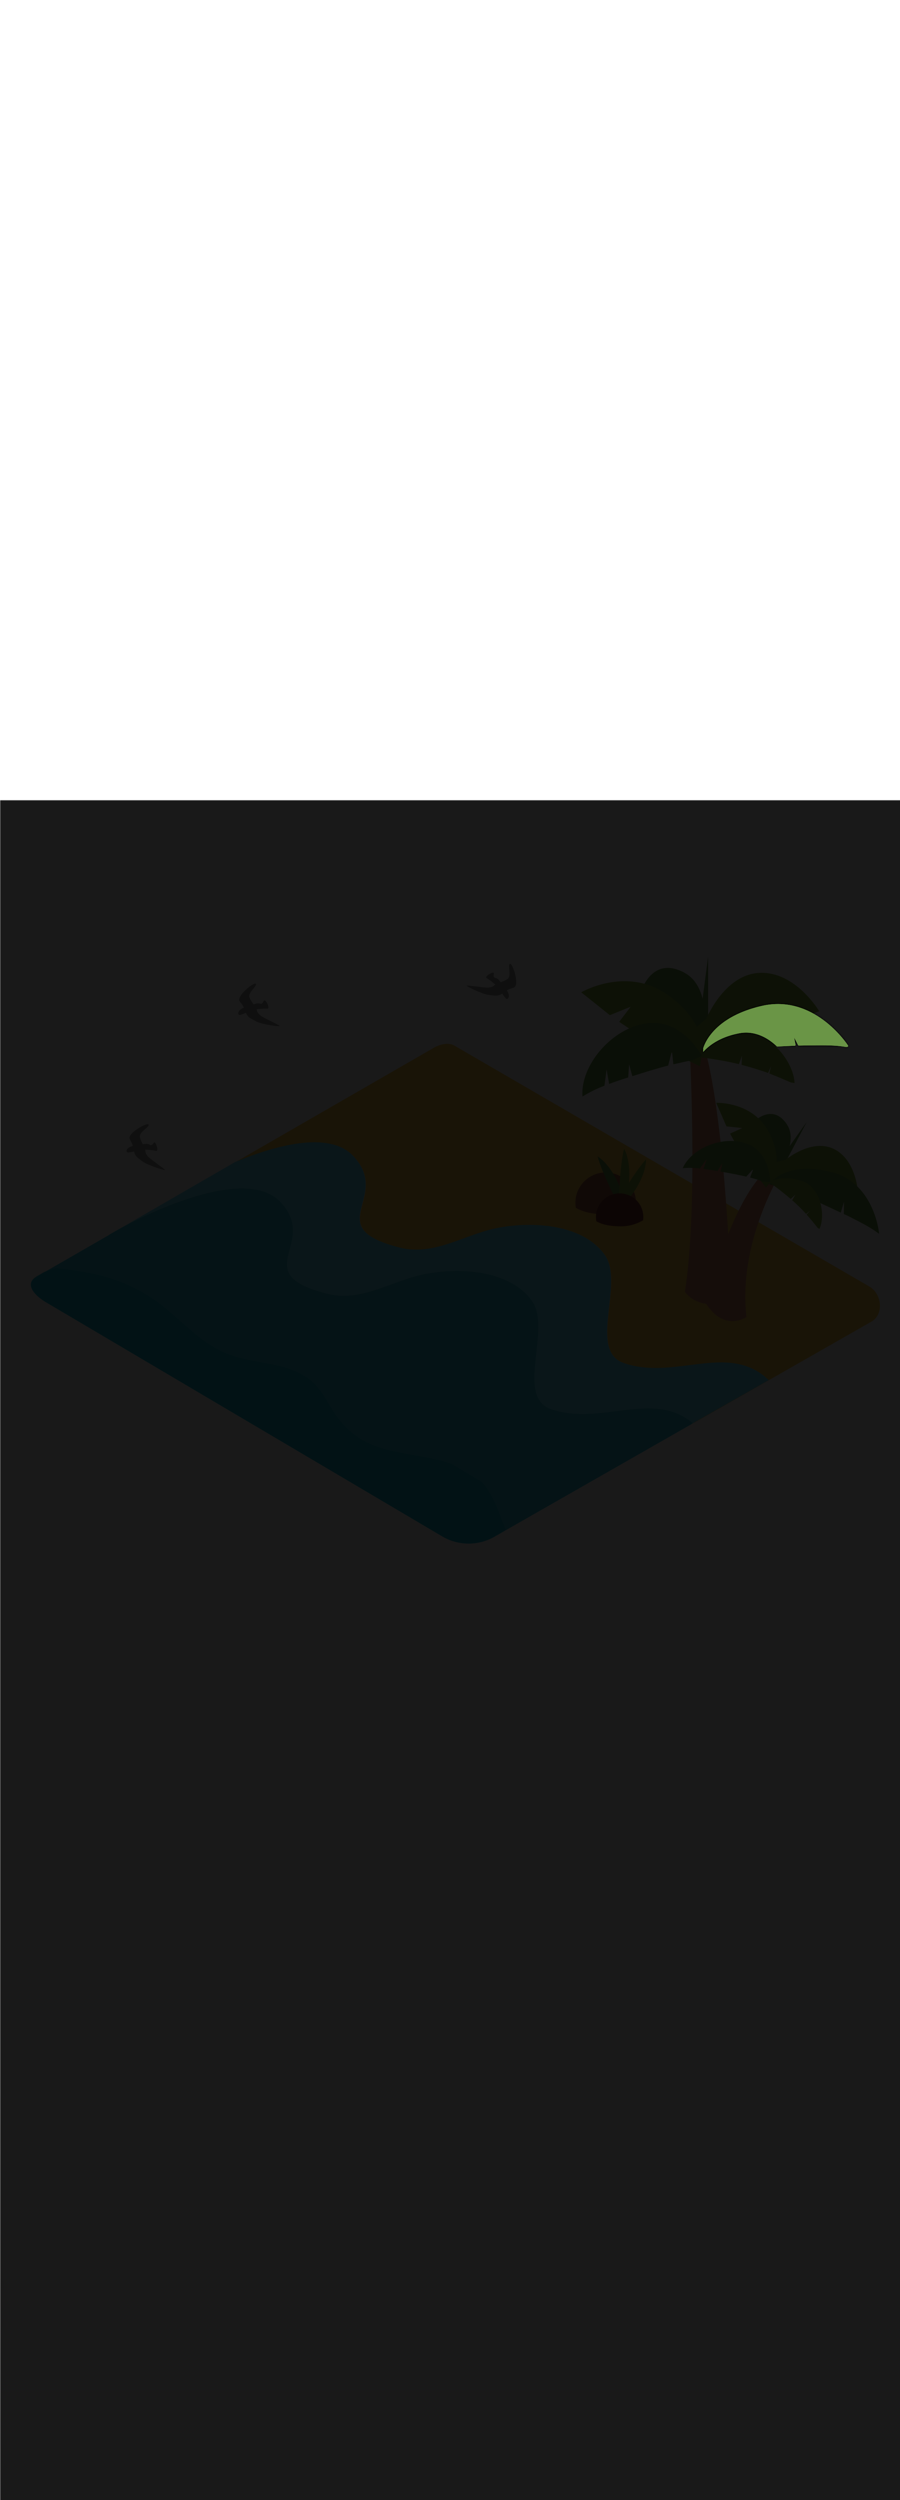 <ns0:svg xmlns:ns0="http://www.w3.org/2000/svg" version="1.1" id="Layer_1" x="0px" y="0px" viewBox="0 0 500 500" style="width: 180px;" xml:space="preserve" data-imageid="summer-landscape-48" imageName="Summer Landscape" class="illustrations_image"><ns0:defs><ns0:mask id="spotlight-mask"><ns0:rect x="0" y="0" width="100%" height="100%" fill="white" opacity="0.9" /><ns0:style type="text/css" fill="black" /><ns0:style type="text/css" style="" fill="black" /><ns0:path class="st7_summer-landscape-48" d="M 431.708 136.951 L 431.872 136.942 L 432.035 136.934 L 432.199 136.925 L 432.362 136.917 L 432.526 136.908 L 432.689 136.9 L 432.853 136.891 L 433.017 136.883 L 433.18 136.874 L 433.344 136.866 L 433.507 136.858 L 433.671 136.849 L 433.834 136.841 L 433.998 136.833 L 434.161 136.825 L 434.325 136.817 L 434.488 136.808 L 434.652 136.8 L 434.815 136.792 L 434.979 136.784 L 435.143 136.776 L 435.306 136.768 L 435.47 136.76 L 435.633 136.752 L 435.797 136.745 L 435.96 136.737 L 436.124 136.729 L 436.287 136.721 L 436.451 136.714 L 436.614 136.706 L 436.778 136.698 L 436.941 136.691 L 437.105 136.683 L 437.268 136.676 L 437.432 136.669 L 437.595 136.661 L 437.759 136.654 L 437.922 136.647 L 438.086 136.639 L 438.249 136.632 L 438.413 136.625 L 438.576 136.618 L 438.74 136.611 L 438.903 136.604 L 439.067 136.597 L 439.23 136.59 L 439.393 136.583 L 439.557 136.577 L 439.72 136.57 L 439.884 136.563 L 440.047 136.557 L 440.211 136.55 L 440.374 136.543 L 440.538 136.537 L 440.701 136.531 L 440.865 136.524 L 441.028 136.518 L 441.192 136.512 L 441.355 136.506 L 441.519 136.5 L 441.566 136.496 L 441.614 136.487 L 441.66 136.474 L 441.705 136.456 L 441.748 136.434 L 441.788 136.409 L 441.826 136.379 L 441.861 136.346 L 441.893 136.31 L 441.92 136.271 L 441.944 136.229 L 441.964 136.185 L 441.98 136.14 L 441.991 136.093 L 441.998 136.045 L 442 135.997 L 441.997 135.949 L 441.99 135.902 L 441.975 135.826 L 441.96 135.75 L 441.945 135.675 L 441.93 135.599 L 441.915 135.523 L 441.899 135.447 L 441.884 135.372 L 441.869 135.296 L 441.854 135.22 L 441.839 135.144 L 441.824 135.069 L 441.808 134.993 L 441.793 134.917 L 441.778 134.841 L 441.763 134.766 L 441.748 134.69 L 441.733 134.614 L 441.718 134.538 L 441.702 134.463 L 441.687 134.387 L 441.672 134.311 L 441.657 134.235 L 441.642 134.16 L 441.627 134.084 L 441.612 134.008 L 441.596 133.932 L 441.581 133.856 L 441.566 133.781 L 441.551 133.705 L 441.536 133.629 L 441.521 133.553 L 441.505 133.478 L 441.475 133.326 L 441.46 133.25 L 441.445 133.175 L 441.43 133.099 L 441.415 133.023 L 441.399 132.947 L 441.384 132.872 L 441.369 132.796 L 441.354 132.72 L 441.339 132.644 L 441.324 132.569 L 441.308 132.493 L 441.293 132.417 L 441.278 132.341 L 441.263 132.266 L 441.248 132.19 L 441.233 132.114 L 441.218 132.038 L 441.202 131.963 L 441.194 131.919 L 441.206 131.943 L 441.244 132.017 L 441.282 132.092 L 441.321 132.167 L 441.359 132.242 L 441.398 132.316 L 441.436 132.391 L 441.474 132.466 L 441.513 132.541 L 441.551 132.615 L 441.59 132.69 L 441.628 132.765 L 441.666 132.84 L 441.705 132.914 L 441.743 132.989 L 441.781 133.064 L 441.82 133.139 L 441.858 133.213 L 441.897 133.288 L 441.935 133.363 L 442.012 133.512 L 442.05 133.587 L 442.089 133.662 L 442.127 133.736 L 442.165 133.811 L 442.204 133.886 L 442.28 134.035 L 442.319 134.11 L 442.357 134.185 L 442.434 134.334 L 442.472 134.409 L 442.511 134.484 L 442.549 134.559 L 442.588 134.633 L 442.626 134.708 L 442.703 134.858 L 442.741 134.932 L 442.779 135.007 L 442.856 135.157 L 442.895 135.231 L 442.971 135.381 L 443.01 135.456 L 443.048 135.53 L 443.125 135.68 L 443.163 135.755 L 443.278 135.979 L 443.317 136.054 L 443.355 136.128 L 443.38 136.172 L 443.409 136.212 L 443.442 136.249 L 443.479 136.283 L 443.519 136.313 L 443.561 136.339 L 443.606 136.361 L 443.653 136.378 L 443.701 136.39 L 443.75 136.398 L 443.8 136.4 L 443.858 136.4 L 443.858 136.4 L 443.916 136.4 L 443.917 136.4 L 443.975 136.4 L 444.033 136.4 L 444.091 136.399 L 444.15 136.399 L 444.208 136.399 L 444.267 136.398 L 444.325 136.398 L 444.384 136.397 L 444.442 136.397 L 444.501 136.396 L 444.56 136.395 L 444.618 136.395 L 444.677 136.394 L 444.736 136.393 L 444.795 136.392 L 444.854 136.391 L 444.912 136.39 L 444.971 136.389 L 445.03 136.388 L 445.089 136.387 L 445.149 136.386 L 445.208 136.385 L 445.267 136.384 L 445.326 136.383 L 445.385 136.382 L 445.444 136.38 L 445.504 136.379 L 445.563 136.378 L 445.622 136.377 L 445.682 136.375 L 445.741 136.374 L 445.801 136.373 L 445.86 136.371 L 445.919 136.37 L 445.979 136.368 L 446.039 136.367 L 446.098 136.366 L 446.158 136.364 L 446.217 136.363 L 446.277 136.361 L 446.337 136.36 L 446.396 136.358 L 446.456 136.357 L 446.516 136.355 L 446.576 136.354 L 446.635 136.352 L 446.695 136.351 L 446.755 136.349 L 446.815 136.348 L 446.875 136.346 L 446.935 136.345 L 446.995 136.343 L 447.055 136.342 L 447.115 136.34 L 447.174 136.339 L 447.234 136.337 L 447.294 136.336 L 447.355 136.334 L 447.415 136.333 L 447.475 136.331 L 447.535 136.33 L 447.595 136.329 L 447.655 136.327 L 447.715 136.326 L 447.775 136.324 L 447.835 136.323 L 447.895 136.322 L 447.955 136.321 L 448.015 136.319 L 448.076 136.318 L 448.136 136.317 L 448.196 136.316 L 448.256 136.315 L 448.316 136.314 L 448.376 136.313 L 448.437 136.312 L 448.497 136.311 L 448.557 136.31 L 448.617 136.309 L 448.677 136.308 L 448.738 136.307 L 448.798 136.306 L 448.858 136.305 L 448.918 136.305 L 448.978 136.304 L 449.038 136.303 L 449.099 136.303 L 449.159 136.302 L 449.219 136.302 L 449.279 136.301 L 449.339 136.301 L 449.399 136.301 L 449.46 136.3 L 449.52 136.3 L 449.58 136.3 L 449.64 136.3 L 449.7 136.3 L 449.7 136.3 L 449.907 136.3 L 450.113 136.3 L 450.32 136.299 L 450.526 136.299 L 450.733 136.298 L 450.94 136.297 L 451.146 136.296 L 451.353 136.295 L 451.56 136.294 L 451.767 136.293 L 451.973 136.291 L 452.18 136.29 L 452.387 136.289 L 452.594 136.287 L 452.8 136.286 L 453.007 136.284 L 453.214 136.283 L 453.421 136.281 L 453.628 136.28 L 453.834 136.278 L 454.041 136.277 L 454.248 136.275 L 454.455 136.274 L 454.662 136.273 L 454.868 136.272 L 455.075 136.271 L 455.282 136.27 L 455.489 136.269 L 455.696 136.268 L 455.902 136.267 L 456.109 136.267 L 456.316 136.267 L 456.522 136.267 L 456.729 136.267 L 456.935 136.267 L 457.142 136.268 L 457.348 136.268 L 457.555 136.269 L 457.761 136.27 L 457.968 136.272 L 458.174 136.273 L 458.381 136.275 L 458.587 136.278 L 458.793 136.28 L 458.999 136.283 L 459.205 136.286 L 459.412 136.29 L 459.618 136.293 L 459.824 136.298 L 460.029 136.302 L 460.235 136.307 L 460.441 136.312 L 460.647 136.318 L 460.853 136.324 L 461.058 136.331 L 461.264 136.338 L 461.469 136.345 L 461.675 136.353 L 461.88 136.361 L 462.085 136.37 L 462.29 136.379 L 462.496 136.389 L 462.701 136.399 L 462.905 136.409 L 463.11 136.421 L 463.315 136.432 L 463.52 136.445 L 463.724 136.458 L 463.929 136.471 L 464.133 136.485 L 464.338 136.5 L 464.542 136.515 L 464.746 136.531 L 464.95 136.547 L 465.154 136.564 L 465.358 136.582 L 465.561 136.6 L 465.765 136.619 L 465.968 136.639 L 466.172 136.66 L 466.375 136.681 L 466.578 136.702 L 466.781 136.725 L 466.984 136.748 L 467.187 136.772 L 467.389 136.797 L 467.592 136.823 L 467.794 136.849 L 467.997 136.876 L 468.199 136.904 L 468.401 136.932 L 468.603 136.962 L 468.804 136.992 L 469.006 137.023 L 469.207 137.055 L 469.409 137.088 L 469.61 137.122 L 469.811 137.157 L 470.013 137.192 L 470.069 137.199 L 470.126 137.199 L 470.182 137.193 L 470.188 137.192 L 470.194 137.191 L 470.206 137.189 L 470.213 137.188 L 470.231 137.185 L 470.237 137.184 L 470.249 137.182 L 470.255 137.181 L 470.267 137.179 L 470.273 137.178 L 470.291 137.175 L 470.297 137.174 L 470.309 137.172 L 470.316 137.171 L 470.328 137.169 L 470.334 137.168 L 470.352 137.165 L 470.358 137.164 L 470.37 137.162 L 470.376 137.161 L 470.388 137.159 L 470.394 137.158 L 470.406 137.156 L 470.413 137.155 L 470.431 137.152 L 470.437 137.151 L 470.449 137.149 L 470.455 137.148 L 470.467 137.146 L 470.473 137.145 L 470.491 137.142 L 470.497 137.141 L 470.509 137.139 L 470.516 137.138 L 470.528 137.136 L 470.534 137.135 L 470.552 137.132 L 470.558 137.131 L 470.57 137.129 L 470.576 137.128 L 470.588 137.126 L 470.594 137.125 L 470.606 137.122 L 470.613 137.121 L 470.631 137.118 L 470.637 137.117 L 470.649 137.115 L 470.655 137.114 L 470.667 137.112 L 470.673 137.111 L 470.691 137.108 L 470.697 137.107 L 470.709 137.105 L 470.716 137.104 L 470.728 137.102 L 470.734 137.101 L 470.752 137.098 L 470.758 137.097 L 470.77 137.095 L 470.776 137.094 L 470.782 137.093 L 470.831 137.083 L 470.878 137.067 L 470.924 137.047 L 470.967 137.023 L 471.008 136.994 L 471.046 136.961 L 471.08 136.925 L 471.11 136.886 L 471.137 136.843 L 471.159 136.799 L 471.176 136.752 L 471.189 136.704 L 471.197 136.655 L 471.2 136.605 L 471.198 136.555 L 471.191 136.506 L 471.179 136.458 L 471.163 136.411 L 471.142 136.365 L 471.12 136.329 L 471.12 136.329 L 471.115 136.32 L 471.114 136.319 L 471.097 136.293 L 471.096 136.291 L 471.068 136.249 L 471.067 136.247 L 471.028 136.189 L 471.027 136.187 L 470.977 136.113 L 470.976 136.111 L 470.915 136.021 L 470.914 136.019 L 470.843 135.915 L 470.841 135.913 L 470.759 135.793 L 470.758 135.791 L 470.665 135.658 L 470.663 135.656 L 470.559 135.508 L 470.558 135.506 L 470.444 135.345 L 470.442 135.343 L 470.317 135.169 L 470.315 135.167 L 470.18 134.98 L 470.178 134.978 L 470.032 134.779 L 470.03 134.777 L 469.874 134.566 L 469.872 134.564 L 469.705 134.342 L 469.703 134.34 L 469.525 134.106 L 469.524 134.104 L 469.336 133.86 L 469.334 133.857 L 469.136 133.603 L 469.134 133.6 L 468.925 133.336 L 468.923 133.334 L 468.705 133.06 L 468.703 133.057 L 468.474 132.774 L 468.472 132.772 L 468.233 132.48 L 468.231 132.477 L 467.981 132.177 L 467.979 132.174 L 467.72 131.866 L 467.718 131.863 L 467.449 131.548 L 467.446 131.545 L 467.167 131.222 L 467.165 131.219 L 466.876 130.889 L 466.874 130.887 L 466.575 130.551 L 466.572 130.548 L 466.263 130.206 L 466.261 130.203 L 465.942 129.855 L 465.94 129.852 L 465.612 129.499 L 465.609 129.496 L 465.271 129.138 L 465.268 129.135 L 464.921 128.773 L 464.918 128.77 L 464.561 128.404 L 464.558 128.401 L 464.191 128.031 L 464.188 128.028 L 463.812 127.654 L 463.809 127.651 L 463.423 127.275 L 463.42 127.272 L 463.025 126.893 L 463.022 126.89 L 462.618 126.509 L 462.614 126.506 L 462.2 126.123 L 462.197 126.12 L 461.774 125.736 L 461.771 125.733 L 461.338 125.348 L 461.335 125.345 L 460.893 124.96 L 460.89 124.956 L 460.439 124.571 L 460.435 124.568 L 459.976 124.182 L 459.972 124.179 L 459.503 123.795 L 459.499 123.791 L 459.021 123.408 L 459.017 123.404 L 458.53 123.022 L 458.526 123.019 L 458.031 122.638 L 458.026 122.635 L 457.522 122.257 L 457.517 122.254 L 457.004 121.878 L 456.999 121.875 L 456.477 121.502 L 456.472 121.499 L 455.942 121.13 L 455.937 121.126 L 455.397 120.761 L 455.392 120.757 L 454.844 120.396 L 454.839 120.393 L 454.282 120.036 L 454.277 120.033 L 453.712 119.681 L 453.706 119.677 L 453.133 119.331 L 453.127 119.328 L 452.545 118.987 L 452.539 118.984 L 451.948 118.649 L 451.942 118.646 L 451.343 118.318 L 451.337 118.315 L 450.73 117.994 L 450.723 117.99 L 450.108 117.677 L 450.101 117.673 L 449.478 117.367 L 449.471 117.364 L 448.839 117.066 L 448.832 117.063 L 448.192 116.774 L 448.185 116.77 L 447.537 116.49 L 447.529 116.487 L 446.874 116.216 L 446.866 116.212 L 446.202 115.951 L 446.194 115.948 L 445.522 115.697 L 445.514 115.694 L 444.834 115.453 L 444.826 115.45 L 444.138 115.22 L 444.13 115.217 L 443.435 114.998 L 443.426 114.995 L 442.723 114.788 L 442.714 114.785 L 442.003 114.59 L 441.994 114.588 L 441.275 114.405 L 441.266 114.403 L 440.54 114.233 L 440.531 114.23 L 439.797 114.074 L 439.787 114.072 L 439.046 113.928 L 439.036 113.927 L 438.288 113.797 L 438.278 113.796 L 437.522 113.681 L 437.512 113.679 L 436.748 113.579 L 436.738 113.578 L 435.967 113.493 L 435.957 113.492 L 435.179 113.422 L 435.168 113.422 L 434.383 113.368 L 434.372 113.368 L 433.58 113.33 L 433.569 113.33 L 432.769 113.309 L 432.759 113.309 L 431.952 113.306 L 431.941 113.306 L 431.127 113.32 L 431.116 113.321 L 430.295 113.353 L 430.284 113.353 L 429.457 113.403 L 429.446 113.404 L 428.611 113.473 L 428.6 113.474 L 427.758 113.562 L 427.747 113.564 L 426.899 113.671 L 426.888 113.673 L 426.033 113.8 L 426.022 113.802 L 425.16 113.95 L 425.149 113.951 L 424.28 114.12 L 424.27 114.122 L 423.394 114.311 L 423.386 114.313 L 423.386 114.313 L 422.515 114.516 L 422.51 114.518 L 421.655 114.727 L 421.649 114.728 L 420.809 114.944 L 420.804 114.946 L 419.979 115.167 L 419.973 115.169 L 419.163 115.396 L 419.158 115.398 L 418.363 115.631 L 418.357 115.632 L 417.577 115.871 L 417.571 115.873 L 416.806 116.117 L 416.8 116.118 L 416.049 116.367 L 416.044 116.369 L 415.307 116.623 L 415.301 116.625 L 414.579 116.884 L 414.573 116.886 L 413.865 117.149 L 413.859 117.151 L 413.165 117.419 L 413.159 117.421 L 412.479 117.693 L 412.473 117.695 L 411.807 117.971 L 411.801 117.974 L 411.148 118.254 L 411.142 118.256 L 410.502 118.54 L 410.497 118.542 L 409.87 118.83 L 409.864 118.832 L 409.251 119.123 L 409.245 119.126 L 408.645 119.42 L 408.639 119.422 L 408.052 119.719 L 408.046 119.722 L 407.472 120.022 L 407.466 120.025 L 406.904 120.328 L 406.898 120.331 L 406.349 120.636 L 406.343 120.639 L 405.806 120.946 L 405.8 120.949 L 405.275 121.259 L 405.27 121.262 L 404.757 121.574 L 404.751 121.577 L 404.25 121.891 L 404.245 121.894 L 403.756 122.21 L 403.75 122.213 L 403.273 122.53 L 403.267 122.534 L 402.801 122.851 L 402.796 122.855 L 402.341 123.174 L 402.336 123.178 L 401.892 123.498 L 401.887 123.502 L 401.455 123.823 L 401.45 123.827 L 401.028 124.149 L 401.023 124.153 L 400.613 124.475 L 400.608 124.479 L 400.208 124.801 L 400.203 124.806 L 399.814 125.128 L 399.809 125.132 L 399.43 125.455 L 399.425 125.459 L 399.057 125.781 L 399.052 125.786 L 398.694 126.108 L 398.689 126.112 L 398.341 126.433 L 398.336 126.438 L 397.998 126.758 L 397.993 126.763 L 397.664 127.083 L 397.66 127.087 L 397.341 127.406 L 397.336 127.41 L 397.027 127.728 L 397.022 127.732 L 396.722 128.048 L 396.718 128.053 L 396.427 128.367 L 396.423 128.372 L 396.141 128.685 L 396.137 128.69 L 395.864 129 L 395.86 129.005 L 395.596 129.313 L 395.592 129.318 L 395.337 129.625 L 395.332 129.63 L 395.086 129.933 L 395.082 129.938 L 394.843 130.239 L 394.84 130.244 L 394.61 130.543 L 394.606 130.548 L 394.384 130.843 L 394.38 130.848 L 394.166 131.14 L 394.163 131.145 L 393.956 131.434 L 393.953 131.439 L 393.755 131.725 L 393.751 131.73 L 393.56 132.012 L 393.557 132.017 L 393.374 132.295 L 393.37 132.3 L 393.194 132.574 L 393.191 132.579 L 393.022 132.848 L 393.019 132.853 L 392.858 133.119 L 392.855 133.124 L 392.7 133.385 L 392.697 133.39 L 392.549 133.646 L 392.546 133.651 L 392.404 133.902 L 392.401 133.907 L 392.267 134.154 L 392.264 134.159 L 392.135 134.4 L 392.133 134.405 L 392.01 134.641 L 392.008 134.646 L 391.891 134.876 L 391.889 134.881 L 391.779 135.105 L 391.776 135.11 L 391.672 135.329 L 391.669 135.334 L 391.57 135.546 L 391.568 135.551 L 391.475 135.758 L 391.473 135.762 L 391.385 135.962 L 391.383 135.967 L 391.3 136.16 L 391.298 136.165 L 391.221 136.352 L 391.219 136.356 L 391.146 136.536 L 391.144 136.541 L 391.077 136.714 L 391.075 136.718 L 391.012 136.883 L 391.01 136.888 L 390.952 137.046 L 390.95 137.051 L 390.896 137.201 L 390.895 137.205 L 390.845 137.348 L 390.844 137.352 L 390.798 137.487 L 390.797 137.491 L 390.756 137.618 L 390.754 137.622 L 390.717 137.74 L 390.715 137.745 L 390.689 137.831 L 390.693 138.029 L 390.693 138.035 L 390.695 138.293 L 390.695 138.299 L 390.695 138.55 L 390.695 138.555 L 390.691 138.799 L 390.691 138.805 L 390.685 139.041 L 390.685 139.046 L 390.677 139.275 L 390.677 139.28 L 390.666 139.501 L 390.666 139.506 L 390.654 139.719 L 390.654 139.724 L 390.64 139.93 L 390.639 139.935 L 390.638 139.949 L 390.742 139.833 L 390.745 139.83 L 390.87 139.694 L 390.872 139.691 L 391.001 139.552 L 391.004 139.55 L 391.136 139.41 L 391.138 139.407 L 391.274 139.265 L 391.276 139.262 L 391.415 139.119 L 391.418 139.117 L 391.561 138.972 L 391.564 138.969 L 391.71 138.824 L 391.713 138.821 L 391.863 138.674 L 391.866 138.671 L 392.019 138.523 L 392.022 138.52 L 392.18 138.37 L 392.183 138.368 L 392.344 138.217 L 392.347 138.214 L 392.512 138.063 L 392.515 138.06 L 392.683 137.907 L 392.686 137.905 L 392.859 137.751 L 392.862 137.749 L 393.038 137.594 L 393.041 137.592 L 393.222 137.437 L 393.225 137.434 L 393.409 137.278 L 393.412 137.276 L 393.6 137.12 L 393.603 137.117 L 393.795 136.96 L 393.799 136.957 L 393.995 136.8 L 393.998 136.798 L 394.198 136.64 L 394.201 136.637 L 394.405 136.479 L 394.409 136.477 L 394.617 136.319 L 394.62 136.316 L 394.832 136.158 L 394.836 136.155 L 395.052 135.997 L 395.056 135.994 L 395.276 135.835 L 395.28 135.833 L 395.504 135.674 L 395.508 135.672 L 395.737 135.513 L 395.741 135.511 L 395.974 135.353 L 395.977 135.35 L 396.214 135.192 L 396.218 135.19 L 396.46 135.032 L 396.464 135.029 L 396.709 134.872 L 396.713 134.87 L 396.963 134.713 L 396.967 134.71 L 397.222 134.554 L 397.226 134.551 L 397.485 134.396 L 397.489 134.393 L 397.752 134.238 L 397.756 134.236 L 398.024 134.081 L 398.028 134.079 L 398.3 133.925 L 398.304 133.923 L 398.581 133.77 L 398.585 133.768 L 398.866 133.616 L 398.87 133.613 L 399.156 133.462 L 399.16 133.46 L 399.45 133.31 L 399.455 133.308 L 399.75 133.159 L 399.754 133.157 L 400.053 133.01 L 400.058 133.008 L 400.362 132.861 L 400.366 132.859 L 400.675 132.714 L 400.679 132.712 L 400.993 132.568 L 400.997 132.566 L 401.316 132.424 L 401.32 132.422 L 401.643 132.281 L 401.648 132.28 L 401.976 132.141 L 401.98 132.139 L 402.313 132.001 L 402.317 131.999 L 402.655 131.864 L 402.659 131.862 L 403.002 131.728 L 403.006 131.726 L 403.353 131.594 L 403.358 131.593 L 403.71 131.463 L 403.715 131.461 L 404.072 131.333 L 404.077 131.331 L 404.439 131.205 L 404.443 131.204 L 404.811 131.08 L 404.815 131.078 L 405.187 130.957 L 405.192 130.955 L 405.569 130.836 L 405.574 130.835 L 405.956 130.718 L 405.961 130.716 L 406.349 130.602 L 406.353 130.6 L 406.746 130.488 L 406.75 130.487 L 407.148 130.377 L 407.153 130.376 L 407.556 130.269 L 407.561 130.268 L 407.969 130.164 L 407.973 130.163 L 408.387 130.061 L 408.392 130.06 L 408.811 129.962 L 408.815 129.96 L 409.239 129.865 L 409.244 129.864 L 409.673 129.771 L 409.678 129.77 L 410.113 129.68 L 410.117 129.679 L 410.558 129.593 L 410.562 129.592 L 411.008 129.509 L 411.008 129.509 L 411.019 129.507 L 411.512 129.425 L 411.524 129.423 L 412.016 129.355 L 412.028 129.354 L 412.518 129.298 L 412.531 129.297 L 413.019 129.254 L 413.031 129.253 L 413.517 129.223 L 413.53 129.223 L 414.014 129.205 L 414.027 129.204 L 414.509 129.199 L 414.521 129.199 L 415.001 129.205 L 415.014 129.205 L 415.492 129.223 L 415.504 129.224 L 415.98 129.254 L 415.992 129.254 L 416.465 129.296 L 416.477 129.297 L 416.949 129.349 L 416.96 129.351 L 417.429 129.414 L 417.441 129.416 L 417.907 129.49 L 417.919 129.492 L 418.383 129.577 L 418.394 129.579 L 418.855 129.675 L 418.866 129.677 L 419.325 129.783 L 419.336 129.786 L 419.792 129.902 L 419.802 129.905 L 420.255 130.031 L 420.266 130.034 L 420.716 130.17 L 420.726 130.173 L 421.173 130.319 L 421.183 130.322 L 421.628 130.477 L 421.638 130.481 L 422.079 130.645 L 422.088 130.649 L 422.526 130.823 L 422.536 130.826 L 422.971 131.009 L 422.98 131.013 L 423.411 131.204 L 423.42 131.208 L 423.848 131.408 L 423.857 131.412 L 424.282 131.62 L 424.29 131.624 L 424.712 131.841 L 424.72 131.845 L 425.138 132.069 L 425.146 132.074 L 425.56 132.306 L 425.568 132.31 L 425.979 132.55 L 425.986 132.555 L 426.393 132.802 L 426.4 132.807 L 426.804 133.062 L 426.811 133.066 L 427.21 133.328 L 427.217 133.333 L 427.612 133.602 L 427.619 133.607 L 428.01 133.882 L 428.017 133.887 L 428.404 134.169 L 428.411 134.174 L 428.794 134.463 L 428.8 134.468 L 429.179 134.763 L 429.185 134.767 L 429.56 135.068 L 429.566 135.073 L 429.936 135.38 L 429.942 135.385 L 430.308 135.698 L 430.313 135.703 L 430.675 136.021 L 430.68 136.026 L 431.037 136.349 L 431.043 136.354 L 431.395 136.683 L 431.4 136.688 L 431.676 136.953 L 431.708 136.951 Z" id="element_114" fill="black" /><ns0:path class="st7_summer-landscape-48" d="M 431.708 136.951 L 431.872 136.942 L 432.035 136.934 L 432.199 136.925 L 432.362 136.917 L 432.526 136.908 L 432.689 136.9 L 432.853 136.891 L 433.017 136.883 L 433.18 136.874 L 433.344 136.866 L 433.507 136.858 L 433.671 136.849 L 433.834 136.841 L 433.998 136.833 L 434.161 136.825 L 434.325 136.817 L 434.488 136.808 L 434.652 136.8 L 434.815 136.792 L 434.979 136.784 L 435.143 136.776 L 435.306 136.768 L 435.47 136.76 L 435.633 136.752 L 435.797 136.745 L 435.96 136.737 L 436.124 136.729 L 436.287 136.721 L 436.451 136.714 L 436.614 136.706 L 436.778 136.698 L 436.941 136.691 L 437.105 136.683 L 437.268 136.676 L 437.432 136.669 L 437.595 136.661 L 437.759 136.654 L 437.922 136.647 L 438.086 136.639 L 438.249 136.632 L 438.413 136.625 L 438.576 136.618 L 438.74 136.611 L 438.903 136.604 L 439.067 136.597 L 439.23 136.59 L 439.393 136.583 L 439.557 136.577 L 439.72 136.57 L 439.884 136.563 L 440.047 136.557 L 440.211 136.55 L 440.374 136.543 L 440.538 136.537 L 440.701 136.531 L 440.865 136.524 L 441.028 136.518 L 441.192 136.512 L 441.355 136.506 L 441.519 136.5 L 441.566 136.496 L 441.614 136.487 L 441.66 136.474 L 441.705 136.456 L 441.748 136.434 L 441.788 136.409 L 441.826 136.379 L 441.861 136.346 L 441.893 136.31 L 441.92 136.271 L 441.944 136.229 L 441.964 136.185 L 441.98 136.14 L 441.991 136.093 L 441.998 136.045 L 442 135.997 L 441.997 135.949 L 441.99 135.902 L 441.975 135.826 L 441.96 135.75 L 441.945 135.675 L 441.93 135.599 L 441.915 135.523 L 441.899 135.447 L 441.884 135.372 L 441.869 135.296 L 441.854 135.22 L 441.839 135.144 L 441.824 135.069 L 441.808 134.993 L 441.793 134.917 L 441.778 134.841 L 441.763 134.766 L 441.748 134.69 L 441.733 134.614 L 441.718 134.538 L 441.702 134.463 L 441.687 134.387 L 441.672 134.311 L 441.657 134.235 L 441.642 134.16 L 441.627 134.084 L 441.612 134.008 L 441.596 133.932 L 441.581 133.856 L 441.566 133.781 L 441.551 133.705 L 441.536 133.629 L 441.521 133.553 L 441.505 133.478 L 441.475 133.326 L 441.46 133.25 L 441.445 133.175 L 441.43 133.099 L 441.415 133.023 L 441.399 132.947 L 441.384 132.872 L 441.369 132.796 L 441.354 132.72 L 441.339 132.644 L 441.324 132.569 L 441.308 132.493 L 441.293 132.417 L 441.278 132.341 L 441.263 132.266 L 441.248 132.19 L 441.233 132.114 L 441.218 132.038 L 441.202 131.963 L 441.194 131.919 L 441.206 131.943 L 441.244 132.017 L 441.282 132.092 L 441.321 132.167 L 441.359 132.242 L 441.398 132.316 L 441.436 132.391 L 441.474 132.466 L 441.513 132.541 L 441.551 132.615 L 441.59 132.69 L 441.628 132.765 L 441.666 132.84 L 441.705 132.914 L 441.743 132.989 L 441.781 133.064 L 441.82 133.139 L 441.858 133.213 L 441.897 133.288 L 441.935 133.363 L 442.012 133.512 L 442.05 133.587 L 442.089 133.662 L 442.127 133.736 L 442.165 133.811 L 442.204 133.886 L 442.28 134.035 L 442.319 134.11 L 442.357 134.185 L 442.434 134.334 L 442.472 134.409 L 442.511 134.484 L 442.549 134.559 L 442.588 134.633 L 442.626 134.708 L 442.703 134.858 L 442.741 134.932 L 442.779 135.007 L 442.856 135.157 L 442.895 135.231 L 442.971 135.381 L 443.01 135.456 L 443.048 135.53 L 443.125 135.68 L 443.163 135.755 L 443.278 135.979 L 443.317 136.054 L 443.355 136.128 L 443.38 136.172 L 443.409 136.212 L 443.442 136.249 L 443.479 136.283 L 443.519 136.313 L 443.561 136.339 L 443.606 136.361 L 443.653 136.378 L 443.701 136.39 L 443.75 136.398 L 443.8 136.4 L 443.858 136.4 L 443.858 136.4 L 443.916 136.4 L 443.917 136.4 L 443.975 136.4 L 444.033 136.4 L 444.091 136.399 L 444.15 136.399 L 444.208 136.399 L 444.267 136.398 L 444.325 136.398 L 444.384 136.397 L 444.442 136.397 L 444.501 136.396 L 444.56 136.395 L 444.618 136.395 L 444.677 136.394 L 444.736 136.393 L 444.795 136.392 L 444.854 136.391 L 444.912 136.39 L 444.971 136.389 L 445.03 136.388 L 445.089 136.387 L 445.149 136.386 L 445.208 136.385 L 445.267 136.384 L 445.326 136.383 L 445.385 136.382 L 445.444 136.38 L 445.504 136.379 L 445.563 136.378 L 445.622 136.377 L 445.682 136.375 L 445.741 136.374 L 445.801 136.373 L 445.86 136.371 L 445.919 136.37 L 445.979 136.368 L 446.039 136.367 L 446.098 136.366 L 446.158 136.364 L 446.217 136.363 L 446.277 136.361 L 446.337 136.36 L 446.396 136.358 L 446.456 136.357 L 446.516 136.355 L 446.576 136.354 L 446.635 136.352 L 446.695 136.351 L 446.755 136.349 L 446.815 136.348 L 446.875 136.346 L 446.935 136.345 L 446.995 136.343 L 447.055 136.342 L 447.115 136.34 L 447.174 136.339 L 447.234 136.337 L 447.294 136.336 L 447.355 136.334 L 447.415 136.333 L 447.475 136.331 L 447.535 136.33 L 447.595 136.329 L 447.655 136.327 L 447.715 136.326 L 447.775 136.324 L 447.835 136.323 L 447.895 136.322 L 447.955 136.321 L 448.015 136.319 L 448.076 136.318 L 448.136 136.317 L 448.196 136.316 L 448.256 136.315 L 448.316 136.314 L 448.376 136.313 L 448.437 136.312 L 448.497 136.311 L 448.557 136.31 L 448.617 136.309 L 448.677 136.308 L 448.738 136.307 L 448.798 136.306 L 448.858 136.305 L 448.918 136.305 L 448.978 136.304 L 449.038 136.303 L 449.099 136.303 L 449.159 136.302 L 449.219 136.302 L 449.279 136.301 L 449.339 136.301 L 449.399 136.301 L 449.46 136.3 L 449.52 136.3 L 449.58 136.3 L 449.64 136.3 L 449.7 136.3 L 449.7 136.3 L 449.907 136.3 L 450.113 136.3 L 450.32 136.299 L 450.526 136.299 L 450.733 136.298 L 450.94 136.297 L 451.146 136.296 L 451.353 136.295 L 451.56 136.294 L 451.767 136.293 L 451.973 136.291 L 452.18 136.29 L 452.387 136.289 L 452.594 136.287 L 452.8 136.286 L 453.007 136.284 L 453.214 136.283 L 453.421 136.281 L 453.628 136.28 L 453.834 136.278 L 454.041 136.277 L 454.248 136.275 L 454.455 136.274 L 454.662 136.273 L 454.868 136.272 L 455.075 136.271 L 455.282 136.27 L 455.489 136.269 L 455.696 136.268 L 455.902 136.267 L 456.109 136.267 L 456.316 136.267 L 456.522 136.267 L 456.729 136.267 L 456.935 136.267 L 457.142 136.268 L 457.348 136.268 L 457.555 136.269 L 457.761 136.27 L 457.968 136.272 L 458.174 136.273 L 458.381 136.275 L 458.587 136.278 L 458.793 136.28 L 458.999 136.283 L 459.205 136.286 L 459.412 136.29 L 459.618 136.293 L 459.824 136.298 L 460.029 136.302 L 460.235 136.307 L 460.441 136.312 L 460.647 136.318 L 460.853 136.324 L 461.058 136.331 L 461.264 136.338 L 461.469 136.345 L 461.675 136.353 L 461.88 136.361 L 462.085 136.37 L 462.29 136.379 L 462.496 136.389 L 462.701 136.399 L 462.905 136.409 L 463.11 136.421 L 463.315 136.432 L 463.52 136.445 L 463.724 136.458 L 463.929 136.471 L 464.133 136.485 L 464.338 136.5 L 464.542 136.515 L 464.746 136.531 L 464.95 136.547 L 465.154 136.564 L 465.358 136.582 L 465.561 136.6 L 465.765 136.619 L 465.968 136.639 L 466.172 136.66 L 466.375 136.681 L 466.578 136.702 L 466.781 136.725 L 466.984 136.748 L 467.187 136.772 L 467.389 136.797 L 467.592 136.823 L 467.794 136.849 L 467.997 136.876 L 468.199 136.904 L 468.401 136.932 L 468.603 136.962 L 468.804 136.992 L 469.006 137.023 L 469.207 137.055 L 469.409 137.088 L 469.61 137.122 L 469.811 137.157 L 470.013 137.192 L 470.069 137.199 L 470.126 137.199 L 470.182 137.193 L 470.188 137.192 L 470.194 137.191 L 470.206 137.189 L 470.213 137.188 L 470.231 137.185 L 470.237 137.184 L 470.249 137.182 L 470.255 137.181 L 470.267 137.179 L 470.273 137.178 L 470.291 137.175 L 470.297 137.174 L 470.309 137.172 L 470.316 137.171 L 470.328 137.169 L 470.334 137.168 L 470.352 137.165 L 470.358 137.164 L 470.37 137.162 L 470.376 137.161 L 470.388 137.159 L 470.394 137.158 L 470.406 137.156 L 470.413 137.155 L 470.431 137.152 L 470.437 137.151 L 470.449 137.149 L 470.455 137.148 L 470.467 137.146 L 470.473 137.145 L 470.491 137.142 L 470.497 137.141 L 470.509 137.139 L 470.516 137.138 L 470.528 137.136 L 470.534 137.135 L 470.552 137.132 L 470.558 137.131 L 470.57 137.129 L 470.576 137.128 L 470.588 137.126 L 470.594 137.125 L 470.606 137.122 L 470.613 137.121 L 470.631 137.118 L 470.637 137.117 L 470.649 137.115 L 470.655 137.114 L 470.667 137.112 L 470.673 137.111 L 470.691 137.108 L 470.697 137.107 L 470.709 137.105 L 470.716 137.104 L 470.728 137.102 L 470.734 137.101 L 470.752 137.098 L 470.758 137.097 L 470.77 137.095 L 470.776 137.094 L 470.782 137.093 L 470.831 137.083 L 470.878 137.067 L 470.924 137.047 L 470.967 137.023 L 471.008 136.994 L 471.046 136.961 L 471.08 136.925 L 471.11 136.886 L 471.137 136.843 L 471.159 136.799 L 471.176 136.752 L 471.189 136.704 L 471.197 136.655 L 471.2 136.605 L 471.198 136.555 L 471.191 136.506 L 471.179 136.458 L 471.163 136.411 L 471.142 136.365 L 471.12 136.329 L 471.12 136.329 L 471.115 136.32 L 471.114 136.319 L 471.097 136.293 L 471.096 136.291 L 471.068 136.249 L 471.067 136.247 L 471.028 136.189 L 471.027 136.187 L 470.977 136.113 L 470.976 136.111 L 470.915 136.021 L 470.914 136.019 L 470.843 135.915 L 470.841 135.913 L 470.759 135.793 L 470.758 135.791 L 470.665 135.658 L 470.663 135.656 L 470.559 135.508 L 470.558 135.506 L 470.444 135.345 L 470.442 135.343 L 470.317 135.169 L 470.315 135.167 L 470.18 134.98 L 470.178 134.978 L 470.032 134.779 L 470.03 134.777 L 469.874 134.566 L 469.872 134.564 L 469.705 134.342 L 469.703 134.34 L 469.525 134.106 L 469.524 134.104 L 469.336 133.86 L 469.334 133.857 L 469.136 133.603 L 469.134 133.6 L 468.925 133.336 L 468.923 133.334 L 468.705 133.06 L 468.703 133.057 L 468.474 132.774 L 468.472 132.772 L 468.233 132.48 L 468.231 132.477 L 467.981 132.177 L 467.979 132.174 L 467.72 131.866 L 467.718 131.863 L 467.449 131.548 L 467.446 131.545 L 467.167 131.222 L 467.165 131.219 L 466.876 130.889 L 466.874 130.887 L 466.575 130.551 L 466.572 130.548 L 466.263 130.206 L 466.261 130.203 L 465.942 129.855 L 465.94 129.852 L 465.612 129.499 L 465.609 129.496 L 465.271 129.138 L 465.268 129.135 L 464.921 128.773 L 464.918 128.77 L 464.561 128.404 L 464.558 128.401 L 464.191 128.031 L 464.188 128.028 L 463.812 127.654 L 463.809 127.651 L 463.423 127.275 L 463.42 127.272 L 463.025 126.893 L 463.022 126.89 L 462.618 126.509 L 462.614 126.506 L 462.2 126.123 L 462.197 126.12 L 461.774 125.736 L 461.771 125.733 L 461.338 125.348 L 461.335 125.345 L 460.893 124.96 L 460.89 124.956 L 460.439 124.571 L 460.435 124.568 L 459.976 124.182 L 459.972 124.179 L 459.503 123.795 L 459.499 123.791 L 459.021 123.408 L 459.017 123.404 L 458.53 123.022 L 458.526 123.019 L 458.031 122.638 L 458.026 122.635 L 457.522 122.257 L 457.517 122.254 L 457.004 121.878 L 456.999 121.875 L 456.477 121.502 L 456.472 121.499 L 455.942 121.13 L 455.937 121.126 L 455.397 120.761 L 455.392 120.757 L 454.844 120.396 L 454.839 120.393 L 454.282 120.036 L 454.277 120.033 L 453.712 119.681 L 453.706 119.677 L 453.133 119.331 L 453.127 119.328 L 452.545 118.987 L 452.539 118.984 L 451.948 118.649 L 451.942 118.646 L 451.343 118.318 L 451.337 118.315 L 450.73 117.994 L 450.723 117.99 L 450.108 117.677 L 450.101 117.673 L 449.478 117.367 L 449.471 117.364 L 448.839 117.066 L 448.832 117.063 L 448.192 116.774 L 448.185 116.77 L 447.537 116.49 L 447.529 116.487 L 446.874 116.216 L 446.866 116.212 L 446.202 115.951 L 446.194 115.948 L 445.522 115.697 L 445.514 115.694 L 444.834 115.453 L 444.826 115.45 L 444.138 115.22 L 444.13 115.217 L 443.435 114.998 L 443.426 114.995 L 442.723 114.788 L 442.714 114.785 L 442.003 114.59 L 441.994 114.588 L 441.275 114.405 L 441.266 114.403 L 440.54 114.233 L 440.531 114.23 L 439.797 114.074 L 439.787 114.072 L 439.046 113.928 L 439.036 113.927 L 438.288 113.797 L 438.278 113.796 L 437.522 113.681 L 437.512 113.679 L 436.748 113.579 L 436.738 113.578 L 435.967 113.493 L 435.957 113.492 L 435.179 113.422 L 435.168 113.422 L 434.383 113.368 L 434.372 113.368 L 433.58 113.33 L 433.569 113.33 L 432.769 113.309 L 432.759 113.309 L 431.952 113.306 L 431.941 113.306 L 431.127 113.32 L 431.116 113.321 L 430.295 113.353 L 430.284 113.353 L 429.457 113.403 L 429.446 113.404 L 428.611 113.473 L 428.6 113.474 L 427.758 113.562 L 427.747 113.564 L 426.899 113.671 L 426.888 113.673 L 426.033 113.8 L 426.022 113.802 L 425.16 113.95 L 425.149 113.951 L 424.28 114.12 L 424.27 114.122 L 423.394 114.311 L 423.386 114.313 L 423.386 114.313 L 422.515 114.516 L 422.51 114.518 L 421.655 114.727 L 421.649 114.728 L 420.809 114.944 L 420.804 114.946 L 419.979 115.167 L 419.973 115.169 L 419.163 115.396 L 419.158 115.398 L 418.363 115.631 L 418.357 115.632 L 417.577 115.871 L 417.571 115.873 L 416.806 116.117 L 416.8 116.118 L 416.049 116.367 L 416.044 116.369 L 415.307 116.623 L 415.301 116.625 L 414.579 116.884 L 414.573 116.886 L 413.865 117.149 L 413.859 117.151 L 413.165 117.419 L 413.159 117.421 L 412.479 117.693 L 412.473 117.695 L 411.807 117.971 L 411.801 117.974 L 411.148 118.254 L 411.142 118.256 L 410.502 118.54 L 410.497 118.542 L 409.87 118.83 L 409.864 118.832 L 409.251 119.123 L 409.245 119.126 L 408.645 119.42 L 408.639 119.422 L 408.052 119.719 L 408.046 119.722 L 407.472 120.022 L 407.466 120.025 L 406.904 120.328 L 406.898 120.331 L 406.349 120.636 L 406.343 120.639 L 405.806 120.946 L 405.8 120.949 L 405.275 121.259 L 405.27 121.262 L 404.757 121.574 L 404.751 121.577 L 404.25 121.891 L 404.245 121.894 L 403.756 122.21 L 403.75 122.213 L 403.273 122.53 L 403.267 122.534 L 402.801 122.851 L 402.796 122.855 L 402.341 123.174 L 402.336 123.178 L 401.892 123.498 L 401.887 123.502 L 401.455 123.823 L 401.45 123.827 L 401.028 124.149 L 401.023 124.153 L 400.613 124.475 L 400.608 124.479 L 400.208 124.801 L 400.203 124.806 L 399.814 125.128 L 399.809 125.132 L 399.43 125.455 L 399.425 125.459 L 399.057 125.781 L 399.052 125.786 L 398.694 126.108 L 398.689 126.112 L 398.341 126.433 L 398.336 126.438 L 397.998 126.758 L 397.993 126.763 L 397.664 127.083 L 397.66 127.087 L 397.341 127.406 L 397.336 127.41 L 397.027 127.728 L 397.022 127.732 L 396.722 128.048 L 396.718 128.053 L 396.427 128.367 L 396.423 128.372 L 396.141 128.685 L 396.137 128.69 L 395.864 129 L 395.86 129.005 L 395.596 129.313 L 395.592 129.318 L 395.337 129.625 L 395.332 129.63 L 395.086 129.933 L 395.082 129.938 L 394.843 130.239 L 394.84 130.244 L 394.61 130.543 L 394.606 130.548 L 394.384 130.843 L 394.38 130.848 L 394.166 131.14 L 394.163 131.145 L 393.956 131.434 L 393.953 131.439 L 393.755 131.725 L 393.751 131.73 L 393.56 132.012 L 393.557 132.017 L 393.374 132.295 L 393.37 132.3 L 393.194 132.574 L 393.191 132.579 L 393.022 132.848 L 393.019 132.853 L 392.858 133.119 L 392.855 133.124 L 392.7 133.385 L 392.697 133.39 L 392.549 133.646 L 392.546 133.651 L 392.404 133.902 L 392.401 133.907 L 392.267 134.154 L 392.264 134.159 L 392.135 134.4 L 392.133 134.405 L 392.01 134.641 L 392.008 134.646 L 391.891 134.876 L 391.889 134.881 L 391.779 135.105 L 391.776 135.11 L 391.672 135.329 L 391.669 135.334 L 391.57 135.546 L 391.568 135.551 L 391.475 135.758 L 391.473 135.762 L 391.385 135.962 L 391.383 135.967 L 391.3 136.16 L 391.298 136.165 L 391.221 136.352 L 391.219 136.356 L 391.146 136.536 L 391.144 136.541 L 391.077 136.714 L 391.075 136.718 L 391.012 136.883 L 391.01 136.888 L 390.952 137.046 L 390.95 137.051 L 390.896 137.201 L 390.895 137.205 L 390.845 137.348 L 390.844 137.352 L 390.798 137.487 L 390.797 137.491 L 390.756 137.618 L 390.754 137.622 L 390.717 137.74 L 390.715 137.745 L 390.689 137.831 L 390.693 138.029 L 390.693 138.035 L 390.695 138.293 L 390.695 138.299 L 390.695 138.55 L 390.695 138.555 L 390.691 138.799 L 390.691 138.805 L 390.685 139.041 L 390.685 139.046 L 390.677 139.275 L 390.677 139.28 L 390.666 139.501 L 390.666 139.506 L 390.654 139.719 L 390.654 139.724 L 390.64 139.93 L 390.639 139.935 L 390.638 139.949 L 390.742 139.833 L 390.745 139.83 L 390.87 139.694 L 390.872 139.691 L 391.001 139.552 L 391.004 139.55 L 391.136 139.41 L 391.138 139.407 L 391.274 139.265 L 391.276 139.262 L 391.415 139.119 L 391.418 139.117 L 391.561 138.972 L 391.564 138.969 L 391.71 138.824 L 391.713 138.821 L 391.863 138.674 L 391.866 138.671 L 392.019 138.523 L 392.022 138.52 L 392.18 138.37 L 392.183 138.368 L 392.344 138.217 L 392.347 138.214 L 392.512 138.063 L 392.515 138.06 L 392.683 137.907 L 392.686 137.905 L 392.859 137.751 L 392.862 137.749 L 393.038 137.594 L 393.041 137.592 L 393.222 137.437 L 393.225 137.434 L 393.409 137.278 L 393.412 137.276 L 393.6 137.12 L 393.603 137.117 L 393.795 136.96 L 393.799 136.957 L 393.995 136.8 L 393.998 136.798 L 394.198 136.64 L 394.201 136.637 L 394.405 136.479 L 394.409 136.477 L 394.617 136.319 L 394.62 136.316 L 394.832 136.158 L 394.836 136.155 L 395.052 135.997 L 395.056 135.994 L 395.276 135.835 L 395.28 135.833 L 395.504 135.674 L 395.508 135.672 L 395.737 135.513 L 395.741 135.511 L 395.974 135.353 L 395.977 135.35 L 396.214 135.192 L 396.218 135.19 L 396.46 135.032 L 396.464 135.029 L 396.709 134.872 L 396.713 134.87 L 396.963 134.713 L 396.967 134.71 L 397.222 134.554 L 397.226 134.551 L 397.485 134.396 L 397.489 134.393 L 397.752 134.238 L 397.756 134.236 L 398.024 134.081 L 398.028 134.079 L 398.3 133.925 L 398.304 133.923 L 398.581 133.77 L 398.585 133.768 L 398.866 133.616 L 398.87 133.613 L 399.156 133.462 L 399.16 133.46 L 399.45 133.31 L 399.455 133.308 L 399.75 133.159 L 399.754 133.157 L 400.053 133.01 L 400.058 133.008 L 400.362 132.861 L 400.366 132.859 L 400.675 132.714 L 400.679 132.712 L 400.993 132.568 L 400.997 132.566 L 401.316 132.424 L 401.32 132.422 L 401.643 132.281 L 401.648 132.28 L 401.976 132.141 L 401.98 132.139 L 402.313 132.001 L 402.317 131.999 L 402.655 131.864 L 402.659 131.862 L 403.002 131.728 L 403.006 131.726 L 403.353 131.594 L 403.358 131.593 L 403.71 131.463 L 403.715 131.461 L 404.072 131.333 L 404.077 131.331 L 404.439 131.205 L 404.443 131.204 L 404.811 131.08 L 404.815 131.078 L 405.187 130.957 L 405.192 130.955 L 405.569 130.836 L 405.574 130.835 L 405.956 130.718 L 405.961 130.716 L 406.349 130.602 L 406.353 130.6 L 406.746 130.488 L 406.75 130.487 L 407.148 130.377 L 407.153 130.376 L 407.556 130.269 L 407.561 130.268 L 407.969 130.164 L 407.973 130.163 L 408.387 130.061 L 408.392 130.06 L 408.811 129.962 L 408.815 129.96 L 409.239 129.865 L 409.244 129.864 L 409.673 129.771 L 409.678 129.77 L 410.113 129.68 L 410.117 129.679 L 410.558 129.593 L 410.562 129.592 L 411.008 129.509 L 411.008 129.509 L 411.019 129.507 L 411.512 129.425 L 411.524 129.423 L 412.016 129.355 L 412.028 129.354 L 412.518 129.298 L 412.531 129.297 L 413.019 129.254 L 413.031 129.253 L 413.517 129.223 L 413.53 129.223 L 414.014 129.205 L 414.027 129.204 L 414.509 129.199 L 414.521 129.199 L 415.001 129.205 L 415.014 129.205 L 415.492 129.223 L 415.504 129.224 L 415.98 129.254 L 415.992 129.254 L 416.465 129.296 L 416.477 129.297 L 416.949 129.349 L 416.96 129.351 L 417.429 129.414 L 417.441 129.416 L 417.907 129.49 L 417.919 129.492 L 418.383 129.577 L 418.394 129.579 L 418.855 129.675 L 418.866 129.677 L 419.325 129.783 L 419.336 129.786 L 419.792 129.902 L 419.802 129.905 L 420.255 130.031 L 420.266 130.034 L 420.716 130.17 L 420.726 130.173 L 421.173 130.319 L 421.183 130.322 L 421.628 130.477 L 421.638 130.481 L 422.079 130.645 L 422.088 130.649 L 422.526 130.823 L 422.536 130.826 L 422.971 131.009 L 422.98 131.013 L 423.411 131.204 L 423.42 131.208 L 423.848 131.408 L 423.857 131.412 L 424.282 131.62 L 424.29 131.624 L 424.712 131.841 L 424.72 131.845 L 425.138 132.069 L 425.146 132.074 L 425.56 132.306 L 425.568 132.31 L 425.979 132.55 L 425.986 132.555 L 426.393 132.802 L 426.4 132.807 L 426.804 133.062 L 426.811 133.066 L 427.21 133.328 L 427.217 133.333 L 427.612 133.602 L 427.619 133.607 L 428.01 133.882 L 428.017 133.887 L 428.404 134.169 L 428.411 134.174 L 428.794 134.463 L 428.8 134.468 L 429.179 134.763 L 429.185 134.767 L 429.56 135.068 L 429.566 135.073 L 429.936 135.38 L 429.942 135.385 L 430.308 135.698 L 430.313 135.703 L 430.675 136.021 L 430.68 136.026 L 431.037 136.349 L 431.043 136.354 L 431.395 136.683 L 431.4 136.688 L 431.676 136.953 L 431.708 136.951 Z" id="element_114" style="" fill="black" /></ns0:mask></ns0:defs><ns0:style type="text/css">
	.st0_summer-landscape-48{fill:#FFC745;}
	.st1_summer-landscape-48{fill:#68E1FD;}
	.st2_summer-landscape-48{opacity:0.56;fill:#01B1C8;enable-background:new    ;}
	.st3_summer-landscape-48{opacity:0.64;}
	.st4_summer-landscape-48{fill:#636560;}
	.st5_summer-landscape-48{opacity:0.63;}
	.st6_summer-landscape-48{fill:url(#SVGID_1_);}
	.st7_summer-landscape-48{fill:#6A9546;}
	.st8_summer-landscape-48{fill:#D8876A;}
	.st9_summer-landscape-48{fill:#85B23B;}
	.st10_summer-landscape-48{fill:#A55942;}
	.st11_summer-landscape-48{fill:#7F3726;}
</ns0:style>
<ns0:g id="background_summer-landscape-48">
	<ns0:path class="st0_summer-landscape-48" d="M482.9,270.2L252.4,136.4c-3.4-2-8.4-0.6-11.7,1.4l-110,63.4c21.2-8.8,52.1-17.9,65.7-3.3&#10;&#09;&#09;c21.6,23.2-19,39.3,25.7,50.8c18.6,4.8,35.3-6.7,52.9-10.6c19-4.1,48.3-3.2,61,14.6c11.2,15.6-9.4,53.1,10.5,60.1&#10;&#09;&#09;c27.9,9.8,56.8-10.9,79,8l-40.6,25.5l0.1,0l99.2-56.6C491.2,285.6,489.9,274.2,482.9,270.2z" />
	<ns0:path class="st1_summer-landscape-48 targetColor" d="M68.3,237.1c0,0,65.9-36.9,87.5-13.7s-19,39.3,25.7,50.8c18.6,4.8,35.3-6.7,52.9-10.6c19-4.1,48.3-3.2,61,14.6&#10;&#09;&#09;c11.2,15.6-9.4,53.1,10.5,60.1c27.9,9.8,56.7-10.9,78.9,7.9l40.6-25.5c-22.2-18.9-51.1,1.8-79-8c-19.9-7,0.7-44.5-10.5-60.1&#10;&#09;&#09;c-12.7-17.7-42-18.7-61-14.6c-17.7,3.9-34.3,15.4-52.9,10.6c-44.8-11.5-4.1-27.6-25.7-50.8c-13.6-14.6-44.5-5.5-65.7,3.3&#10;&#09;&#09;L68.3,237.1z" style="fill: rgb(104, 225, 253);" />
	<ns0:path class="st1_summer-landscape-48 targetColor" d="M384.9,346.2c-22.2-18.8-51.1,1.8-78.9-7.9c-19.9-7,0.7-44.5-10.5-60.1c-12.7-17.8-42-18.7-61-14.6&#10;&#09;&#09;c-17.7,3.9-34.3,15.4-52.9,10.6c-44.8-11.5-4.1-27.6-25.7-50.8s-87.5,13.7-87.5,13.7l0,0l-7.1,4l-1.2,0.8l-35.6,20.5l-4.3,2.5&#10;&#09;&#09;c-6.8,4.2-0.8,10.7,6.2,14.6l219.7,129.8c9,5.1,20,5,28.9-0.2l6.2-3.6l15.9-9.1l86.5-49.4L384.9,346.2L384.9,346.2z" style="fill: rgb(104, 225, 253);" />
	<ns0:path class="st2_summer-landscape-48" d="M384.9,346.2c-22.2-18.8-51.1,1.8-78.9-7.9c-19.9-7,0.7-44.5-10.5-60.1c-12.7-17.8-42-18.7-61-14.6&#10;&#09;&#09;c-17.7,3.9-34.3,15.4-52.9,10.6c-44.8-11.5-4.1-27.6-25.7-50.8s-87.5,13.7-87.5,13.7l0,0l-7.1,4l-1.2,0.8l-35.6,20.5l-4.3,2.5&#10;&#09;&#09;c-6.8,4.2-0.8,10.7,6.2,14.6l219.7,129.8c9,5.1,20,5,28.9-0.2l6.2-3.6l15.9-9.1l86.5-49.4L384.9,346.2L384.9,346.2z" />
	<ns0:path class="st2_summer-landscape-48" d="M267.3,378.6l-16.4-9.8c-13.7-4.8-30-5.1-43.1-10.2c-10.8-4.1-18.5-11.7-24.2-21.5&#10;&#09;&#09;c-3.2-5.4-6.3-10.9-11.3-14.9c-0.9-0.7-1.8-1.4-2.8-2l-2.3-1.3c-4.2-2.2-8.7-3.9-13.4-4.8c-11.6-2.6-23.4-3.4-34-9.5&#10;&#09;&#09;s-19.3-15.3-28.8-23c-10.3-8.3-22.4-14.3-35.3-17.5c-8.1-1.9-16.4-3.3-24.7-4l-6.6,2.1l-4.3,2.5c-6.8,4.2-0.8,10.7,6.2,14.6&#10;&#09;&#09;l219.6,129.8c9,5.1,20,5,28.9-0.2l6.2-3.6c-3.3-7.2-5.2-15-9.8-21.8C270.3,381.9,268.9,380.2,267.3,378.6z" />
	<ns0:path class="st1_summer-landscape-48 targetColor" d="M384.9,346.2l42.2-24c-1.8-1.6-3.7-3-5.6-4.4C419.8,316.8,384.9,346.2,384.9,346.2z" style="fill: rgb(104, 225, 253);" />
</ns0:g>
<ns0:g id="birds_summer-landscape-48">
	<ns0:g class="st3_summer-landscape-48">
		<ns0:path class="st4_summer-landscape-48" d="M274.4,103.1c-0.2,0.3-1.5,1.1-3.7,1.1s-11-1.4-11.4-1.1s8.9,4.9,12.5,5.2s4.6,1,7.7-1.1s2.5-1.9,5.9-3&#10;&#09;&#09;&#09;S285,90.9,283.4,91s0.8,6.3-1.1,8.1S275.4,101.7,274.4,103.1z" />
		<ns0:path class="st4_summer-landscape-48" d="M278,105.7c0.8,1.6,1.8,3.1,3,4.5c1.2,1.1,3.1-1.5,0-5.2s-3.7-5.8-5.8-6.2s0.1-3.2-1.5-2.9s-4.8,2.5-3.1,3.2&#10;&#09;&#09;&#09;s6.7,5.3,6.7,5.3" />
	</ns0:g>
	<ns0:g class="st5_summer-landscape-48">
		<ns0:path class="st4_summer-landscape-48" d="M80.8,195.2c-0.1,0.4,0.3,1.8,1.9,3.3s8.9,6.6,9,7s-9.8-2.6-12.6-4.8s-4-2.5-4.8-6.1s-0.5-3.1-2.2-6.2&#10;&#09;&#09;&#09;s9.4-9.3,10.4-8.2s-4.9,4-4.8,6.6S81.1,193.6,80.8,195.2z" />
		<ns0:path class="st4_summer-landscape-48" d="M76.5,194.6c-1.7,0.6-3.5,1-5.3,1.2c-1.7-0.1-1.2-3.2,3.6-3.8s6.6-1.6,8.4-0.5s2.1-2.4,3.1-1s1.8,5.1,0.1,4.4&#10;&#09;&#09;&#09;s-8.5-0.8-8.5-0.8" />
	</ns0:g>
	<ns0:g class="st5_summer-landscape-48">
		<ns0:path class="st4_summer-landscape-48" d="M142.8,117.1c0,0.4,0.6,1.7,2.5,3s9.9,4.9,10.1,5.4s-10.1-0.8-13.2-2.6s-4.4-1.8-5.8-5.2s-1-3-3.2-5.8&#10;&#09;&#09;&#09;s7.7-10.8,8.9-9.9s-4.2,4.8-3.6,7.3S142.8,115.4,142.8,117.1z" />
		<ns0:path class="st4_summer-landscape-48" d="M138.4,117.3c-1.6,0.9-3.3,1.6-5,2.1c-1.6,0.2-1.8-3,2.9-4.3s6.3-2.7,8.2-2s1.6-2.7,2.9-1.6s2.6,4.7,0.9,4.4&#10;&#09;&#09;&#09;s-8.6,0.7-8.6,0.7" />
	</ns0:g>
</ns0:g>
<ns0:g id="plants_summer-landscape-48">
	
		<ns0:linearGradient id="SVGID_1_-summer-landscape-48" gradientUnits="userSpaceOnUse" x1="406.108" y1="240.75" x2="373.488" y2="209.731" gradientTransform="matrix(1 0 0 -1 0 502)">
		<ns0:stop offset="0" style="stop-color:#354E53" />
		<ns0:stop offset="1" style="stop-color:#354E53;stop-opacity:0" />
	</ns0:linearGradient>
	<ns0:path class="st6_summer-landscape-48" d="M376.6,321.8l38.1-34.6l-17-28.1l-60,33C345.5,297.6,368.8,316.2,376.6,321.8z" />
	<ns0:polyline class="st7_summer-landscape-48" points="387.8,129.9 393.4,87 393.4,125.8 &#09;" />
	<ns0:path class="st7_summer-landscape-48" d="M380.7,96.2c16.3,9.3,10.5,41.2,8.6,49.7c-0.3,1.4-0.5,2.1-0.5,2.1" />
	<ns0:path class="st7_summer-landscape-48" d="M361.8,103.4l24.4,21l-0.6-15.9c0,0,1.8-13.1-11.6-14.5S361.8,103.4,361.8,103.4z" />
	<ns0:path class="st8_summer-landscape-48" d="M392.1,279.8c-4.6-0.6-8.8-2.9-11.6-6.6c7.7-48.5,2.4-141.1,2.4-141.1l6.6-0.9&#10;&#09;&#09;c12.6,36.4,16.2,128.6,16.8,146.9C402.2,280.3,396.6,280.4,392.1,279.8z" />
	<ns0:path class="st9_summer-landscape-48" d="M422,96c20-0.9,33.1,21.3,33.1,21.3l-65.3,24.9l-2.7-16.2" />
	<ns0:path class="st9_summer-landscape-48" d="M391.9,122.6c0,0,10-25.7,30.1-26.6" />
	<ns0:path class="st7_summer-landscape-48" d="M449.7,135.8c-2,0-4,0.1-5.9,0.1l-3.8-7.4l1.5,7.5c-5.4,0.2-10.8,0.5-16.2,0.8l-4.9,0.3&#10;&#09;&#09;c-0.6-2.5-1.4-5.2-2.2-6.4c-0.2-0.3-0.1,3.3,0.1,6.6c-9.5,0.6-18.9,2-28.2,4.2l0.9-2.9c0,0,3.5-17.2,32.5-23.8s47.2,21.8,47.2,21.8&#10;&#09;&#09;l-0.6,0.1C463.4,135.5,456.5,135.8,449.7,135.8z" />
	<ns0:path class="st7_summer-landscape-48" d="M380.7,96.2c-18.9-10.7-24.9,11.1-24.9,11.1" />
	<ns0:path class="st9_summer-landscape-48" d="M389.8,142.2c0,0,4.7-16.8-18.3-33.6s-48.6-1.8-48.6-1.8l15.9,12.7l11.6-4.7l-6.4,8.4l13.5,9.1&#10;&#09;&#09;c0,0,8.7-5.8,11.6-7.4c0.6-0.4-6,10.6-6,10.6l25.8,12.4L389.8,142.2z" />
	<ns0:path class="st7_summer-landscape-48" d="M374.1,146.8l-0.8-7.5l-2.1,8.2c-6.7,1.7-13.3,3.8-19.9,5.9l-1.8-6.6l-0.5,7.3c-3.6,1.1-7.1,2.3-10.6,3.6&#10;&#09;&#09;l-1.4-8.1l-1.2,9.1c-4.3,1.6-8.3,3.6-12.2,6c-1.3-17.4,16.5-38.2,35.8-40.7c19.7-2.6,30.5,18.1,30.5,18.1l-5.1,2.4&#10;&#09;&#09;C381.1,145.2,377.6,146,374.1,146.8z" />
	<ns0:path class="st9_summer-landscape-48" d="M427.4,151.9l1-4.1l-1.7,3.8c-4.8-1.7-9.7-3.2-14.7-4.5l0.2-5.1l-1.7,4.7c-7.1-1.7-14.3-2.9-21.5-3.8&#10;&#09;&#09;c1.4-2.2,7.3-10.2,22.1-12.9c16.3-2.9,30,15.8,30.3,27.2l-2-0.3C435.5,155.2,431.5,153.5,427.4,151.9z" />
	<ns0:path class="st8_summer-landscape-48" d="M437.3,200.9c0,0-27.8,41.5-22.6,86.3c0,0-12.2,8.5-22.5-7.5C392.1,279.8,411.4,200.3,437.3,200.9z" />
	<ns0:polyline class="st7_summer-landscape-48" points="430.6,203.7 448.2,178.8 435.5,202.9 &#09;" />
	<ns0:path class="st7_summer-landscape-48" d="M437.3,180.4c7.1,11.1-6.9,29-10.8,33.7c-0.6,0.7-1,1.1-1,1.1" />
	<ns0:path class="st7_summer-landscape-48" d="M423.2,178.7l8.3,21l4.8-10.1c0,0,5.4-7.5-2.5-12.8S423.2,178.7,423.2,178.7z" />
	<ns0:path class="st9_summer-landscape-48" d="M463,193.7c12.7,6,13.6,24,13.6,24l-48.7-5.7l3.6-11" />
	<ns0:path class="st9_summer-landscape-48" d="M435.6,200.5c0,0,14.6-12.7,27.4-6.8" />
	<ns0:path class="st7_summer-landscape-48" d="M473.2,232.1c-1.5-0.8-2.9-1.5-4.4-2.1l0.1-6.9l-1.8,6.1c-4-1.9-8.1-3.8-12.2-5.7c-1.2-0.6-2.5-1.1-3.7-1.6&#10;&#09;&#09;c0.6-1.8,0.9-3.7,0.8-5.6c0-0.3-1.3,2.4-2.5,4.9c-7.2-3.3-14.7-5.9-22.3-7.8l1.8-1.7c0,0,9.2-11.2,33.1-5s26.3,34.2,26.3,34.2&#10;&#09;&#09;l-0.4-0.2C483.4,237.2,478.2,234.7,473.2,232.1z" />
	<ns0:path class="st7_summer-landscape-48" d="M437.3,180.4c-8.2-12.8-19.1-1.2-19.1-1.2" />
	<ns0:path class="st9_summer-landscape-48" d="M427.9,212c0,0,8.4-8.9-0.4-26.8s-29.6-17-29.6-17l5.7,13.1l8.8,0.9l-6.8,3.1l5.5,10c0,0,7.3-0.8,9.6-0.8&#10;&#09;&#09;c0.5,0-7.2,4.7-7.2,4.7l12,16.1L427.9,212z" />
	<ns0:path class="st7_summer-landscape-48" d="M416.7,209.7l1.9-4.9l-4,4.4c-4.7-1.1-9.5-2-14.3-2.8l1-4.7l-2.7,4.4c-2.6-0.4-5.2-0.9-7.8-1.2l1.8-5.5&#10;&#09;&#09;l-3.8,5.3c-3.2-0.4-6.4-0.5-9.5-0.2c4.9-11.3,22.7-18.4,35.6-13.6c13.1,4.8,13,21.3,13,21.3l-4-0.2&#10;&#09;&#09;C421.5,211,419.1,210.3,416.7,209.7z" />
	<ns0:path class="st9_summer-landscape-48" d="M448.1,230.3l2-2.2l-2.3,1.8c-2.4-2.7-5-5.2-7.7-7.6l1.8-3.1l-2.6,2.4c-3.9-3.3-7.9-6.5-12.1-9.3&#10;&#09;&#09;c1.6-0.9,7.9-3.9,18-0.8c11.1,3.5,13.5,19.6,10,26.8l-1.1-0.8C452.2,235,450.2,232.6,448.1,230.3z" />
	<ns0:path class="st10_summer-landscape-48" d="M336.2,230.1c6.3,0.1,12.1-1.1,17-4.4c1.1-9.2-5.5-17.6-14.7-18.7c-9.2-1.1-17.6,5.5-18.7,14.7&#10;&#09;&#09;c-0.1,0.7-0.1,1.5-0.1,2.2c0,0.9,0.1,1.7,0.2,2.6C324.8,229.4,331,230.1,336.2,230.1z" />
	<ns0:path class="st7_summer-landscape-48" d="M344.8,227.2c0,0-10-18.8-12.8-29.2c0,0,10.5,5.5,15.9,28.2" />
	<ns0:path class="st9_summer-landscape-48" d="M343.7,225.4c0,0,0.4-21.3,3-31.7c0,0,6.5,9.9,0.1,32.3" />
	<ns0:path class="st9_summer-landscape-48" d="M341.2,226.1c0,0,10.5-18.5,17.7-26.5c0,0,1,11.8-15.3,28.5" />
	<ns0:path class="st11_summer-landscape-48" d="M344,236.8c4.7,0.2,9.3-1,13.3-3.4c0-0.4,0.1-0.9,0.1-1.4c0.2-7.3-5.5-13.3-12.8-13.5s-13.3,5.5-13.5,12.8&#10;&#09;&#09;c0,0.2,0,0.5,0,0.7c0,0.7,0.1,1.3,0.2,2C335,236.2,339.9,236.7,344,236.8z" />
</ns0:g>
<ns0:rect x="0" y="0" width="100%" height="100%" fill="black" mask="url(#spotlight-mask)" /><ns0:g id="highlighted-segment"><ns0:style type="text/css" /><ns0:style type="text/css" style="">
	.st0_summer-landscape-48{fill:#FFC745;}
	.st1_summer-landscape-48{fill:#68E1FD;}
	.st2_summer-landscape-48{opacity:0.56;fill:#01B1C8;enable-background:new    ;}
	.st3_summer-landscape-48{opacity:0.64;}
	.st4_summer-landscape-48{fill:#636560;}
	.st5_summer-landscape-48{opacity:0.63;}
	.st6_summer-landscape-48{fill:url(#SVGID_1_);}
	.st7_summer-landscape-48{fill:#6A9546;}
	.st8_summer-landscape-48{fill:#D8876A;}
	.st9_summer-landscape-48{fill:#85B23B;}
	.st10_summer-landscape-48{fill:#A55942;}
	.st11_summer-landscape-48{fill:#7F3726;}
</ns0:style><ns0:path class="st7_summer-landscape-48" d="M 431.708 136.951 L 431.872 136.942 L 432.035 136.934 L 432.199 136.925 L 432.362 136.917 L 432.526 136.908 L 432.689 136.9 L 432.853 136.891 L 433.017 136.883 L 433.18 136.874 L 433.344 136.866 L 433.507 136.858 L 433.671 136.849 L 433.834 136.841 L 433.998 136.833 L 434.161 136.825 L 434.325 136.817 L 434.488 136.808 L 434.652 136.8 L 434.815 136.792 L 434.979 136.784 L 435.143 136.776 L 435.306 136.768 L 435.47 136.76 L 435.633 136.752 L 435.797 136.745 L 435.96 136.737 L 436.124 136.729 L 436.287 136.721 L 436.451 136.714 L 436.614 136.706 L 436.778 136.698 L 436.941 136.691 L 437.105 136.683 L 437.268 136.676 L 437.432 136.669 L 437.595 136.661 L 437.759 136.654 L 437.922 136.647 L 438.086 136.639 L 438.249 136.632 L 438.413 136.625 L 438.576 136.618 L 438.74 136.611 L 438.903 136.604 L 439.067 136.597 L 439.23 136.59 L 439.393 136.583 L 439.557 136.577 L 439.72 136.57 L 439.884 136.563 L 440.047 136.557 L 440.211 136.55 L 440.374 136.543 L 440.538 136.537 L 440.701 136.531 L 440.865 136.524 L 441.028 136.518 L 441.192 136.512 L 441.355 136.506 L 441.519 136.5 L 441.566 136.496 L 441.614 136.487 L 441.66 136.474 L 441.705 136.456 L 441.748 136.434 L 441.788 136.409 L 441.826 136.379 L 441.861 136.346 L 441.893 136.31 L 441.92 136.271 L 441.944 136.229 L 441.964 136.185 L 441.98 136.14 L 441.991 136.093 L 441.998 136.045 L 442 135.997 L 441.997 135.949 L 441.99 135.902 L 441.975 135.826 L 441.96 135.75 L 441.945 135.675 L 441.93 135.599 L 441.915 135.523 L 441.899 135.447 L 441.884 135.372 L 441.869 135.296 L 441.854 135.22 L 441.839 135.144 L 441.824 135.069 L 441.808 134.993 L 441.793 134.917 L 441.778 134.841 L 441.763 134.766 L 441.748 134.69 L 441.733 134.614 L 441.718 134.538 L 441.702 134.463 L 441.687 134.387 L 441.672 134.311 L 441.657 134.235 L 441.642 134.16 L 441.627 134.084 L 441.612 134.008 L 441.596 133.932 L 441.581 133.856 L 441.566 133.781 L 441.551 133.705 L 441.536 133.629 L 441.521 133.553 L 441.505 133.478 L 441.475 133.326 L 441.46 133.25 L 441.445 133.175 L 441.43 133.099 L 441.415 133.023 L 441.399 132.947 L 441.384 132.872 L 441.369 132.796 L 441.354 132.72 L 441.339 132.644 L 441.324 132.569 L 441.308 132.493 L 441.293 132.417 L 441.278 132.341 L 441.263 132.266 L 441.248 132.19 L 441.233 132.114 L 441.218 132.038 L 441.202 131.963 L 441.194 131.919 L 441.206 131.943 L 441.244 132.017 L 441.282 132.092 L 441.321 132.167 L 441.359 132.242 L 441.398 132.316 L 441.436 132.391 L 441.474 132.466 L 441.513 132.541 L 441.551 132.615 L 441.59 132.69 L 441.628 132.765 L 441.666 132.84 L 441.705 132.914 L 441.743 132.989 L 441.781 133.064 L 441.82 133.139 L 441.858 133.213 L 441.897 133.288 L 441.935 133.363 L 442.012 133.512 L 442.05 133.587 L 442.089 133.662 L 442.127 133.736 L 442.165 133.811 L 442.204 133.886 L 442.28 134.035 L 442.319 134.11 L 442.357 134.185 L 442.434 134.334 L 442.472 134.409 L 442.511 134.484 L 442.549 134.559 L 442.588 134.633 L 442.626 134.708 L 442.703 134.858 L 442.741 134.932 L 442.779 135.007 L 442.856 135.157 L 442.895 135.231 L 442.971 135.381 L 443.01 135.456 L 443.048 135.53 L 443.125 135.68 L 443.163 135.755 L 443.278 135.979 L 443.317 136.054 L 443.355 136.128 L 443.38 136.172 L 443.409 136.212 L 443.442 136.249 L 443.479 136.283 L 443.519 136.313 L 443.561 136.339 L 443.606 136.361 L 443.653 136.378 L 443.701 136.39 L 443.75 136.398 L 443.8 136.4 L 443.858 136.4 L 443.858 136.4 L 443.916 136.4 L 443.917 136.4 L 443.975 136.4 L 444.033 136.4 L 444.091 136.399 L 444.15 136.399 L 444.208 136.399 L 444.267 136.398 L 444.325 136.398 L 444.384 136.397 L 444.442 136.397 L 444.501 136.396 L 444.56 136.395 L 444.618 136.395 L 444.677 136.394 L 444.736 136.393 L 444.795 136.392 L 444.854 136.391 L 444.912 136.39 L 444.971 136.389 L 445.03 136.388 L 445.089 136.387 L 445.149 136.386 L 445.208 136.385 L 445.267 136.384 L 445.326 136.383 L 445.385 136.382 L 445.444 136.38 L 445.504 136.379 L 445.563 136.378 L 445.622 136.377 L 445.682 136.375 L 445.741 136.374 L 445.801 136.373 L 445.86 136.371 L 445.919 136.37 L 445.979 136.368 L 446.039 136.367 L 446.098 136.366 L 446.158 136.364 L 446.217 136.363 L 446.277 136.361 L 446.337 136.36 L 446.396 136.358 L 446.456 136.357 L 446.516 136.355 L 446.576 136.354 L 446.635 136.352 L 446.695 136.351 L 446.755 136.349 L 446.815 136.348 L 446.875 136.346 L 446.935 136.345 L 446.995 136.343 L 447.055 136.342 L 447.115 136.34 L 447.174 136.339 L 447.234 136.337 L 447.294 136.336 L 447.355 136.334 L 447.415 136.333 L 447.475 136.331 L 447.535 136.33 L 447.595 136.329 L 447.655 136.327 L 447.715 136.326 L 447.775 136.324 L 447.835 136.323 L 447.895 136.322 L 447.955 136.321 L 448.015 136.319 L 448.076 136.318 L 448.136 136.317 L 448.196 136.316 L 448.256 136.315 L 448.316 136.314 L 448.376 136.313 L 448.437 136.312 L 448.497 136.311 L 448.557 136.31 L 448.617 136.309 L 448.677 136.308 L 448.738 136.307 L 448.798 136.306 L 448.858 136.305 L 448.918 136.305 L 448.978 136.304 L 449.038 136.303 L 449.099 136.303 L 449.159 136.302 L 449.219 136.302 L 449.279 136.301 L 449.339 136.301 L 449.399 136.301 L 449.46 136.3 L 449.52 136.3 L 449.58 136.3 L 449.64 136.3 L 449.7 136.3 L 449.7 136.3 L 449.907 136.3 L 450.113 136.3 L 450.32 136.299 L 450.526 136.299 L 450.733 136.298 L 450.94 136.297 L 451.146 136.296 L 451.353 136.295 L 451.56 136.294 L 451.767 136.293 L 451.973 136.291 L 452.18 136.29 L 452.387 136.289 L 452.594 136.287 L 452.8 136.286 L 453.007 136.284 L 453.214 136.283 L 453.421 136.281 L 453.628 136.28 L 453.834 136.278 L 454.041 136.277 L 454.248 136.275 L 454.455 136.274 L 454.662 136.273 L 454.868 136.272 L 455.075 136.271 L 455.282 136.27 L 455.489 136.269 L 455.696 136.268 L 455.902 136.267 L 456.109 136.267 L 456.316 136.267 L 456.522 136.267 L 456.729 136.267 L 456.935 136.267 L 457.142 136.268 L 457.348 136.268 L 457.555 136.269 L 457.761 136.27 L 457.968 136.272 L 458.174 136.273 L 458.381 136.275 L 458.587 136.278 L 458.793 136.28 L 458.999 136.283 L 459.205 136.286 L 459.412 136.29 L 459.618 136.293 L 459.824 136.298 L 460.029 136.302 L 460.235 136.307 L 460.441 136.312 L 460.647 136.318 L 460.853 136.324 L 461.058 136.331 L 461.264 136.338 L 461.469 136.345 L 461.675 136.353 L 461.88 136.361 L 462.085 136.37 L 462.29 136.379 L 462.496 136.389 L 462.701 136.399 L 462.905 136.409 L 463.11 136.421 L 463.315 136.432 L 463.52 136.445 L 463.724 136.458 L 463.929 136.471 L 464.133 136.485 L 464.338 136.5 L 464.542 136.515 L 464.746 136.531 L 464.95 136.547 L 465.154 136.564 L 465.358 136.582 L 465.561 136.6 L 465.765 136.619 L 465.968 136.639 L 466.172 136.66 L 466.375 136.681 L 466.578 136.702 L 466.781 136.725 L 466.984 136.748 L 467.187 136.772 L 467.389 136.797 L 467.592 136.823 L 467.794 136.849 L 467.997 136.876 L 468.199 136.904 L 468.401 136.932 L 468.603 136.962 L 468.804 136.992 L 469.006 137.023 L 469.207 137.055 L 469.409 137.088 L 469.61 137.122 L 469.811 137.157 L 470.013 137.192 L 470.069 137.199 L 470.126 137.199 L 470.182 137.193 L 470.188 137.192 L 470.194 137.191 L 470.206 137.189 L 470.213 137.188 L 470.231 137.185 L 470.237 137.184 L 470.249 137.182 L 470.255 137.181 L 470.267 137.179 L 470.273 137.178 L 470.291 137.175 L 470.297 137.174 L 470.309 137.172 L 470.316 137.171 L 470.328 137.169 L 470.334 137.168 L 470.352 137.165 L 470.358 137.164 L 470.37 137.162 L 470.376 137.161 L 470.388 137.159 L 470.394 137.158 L 470.406 137.156 L 470.413 137.155 L 470.431 137.152 L 470.437 137.151 L 470.449 137.149 L 470.455 137.148 L 470.467 137.146 L 470.473 137.145 L 470.491 137.142 L 470.497 137.141 L 470.509 137.139 L 470.516 137.138 L 470.528 137.136 L 470.534 137.135 L 470.552 137.132 L 470.558 137.131 L 470.57 137.129 L 470.576 137.128 L 470.588 137.126 L 470.594 137.125 L 470.606 137.122 L 470.613 137.121 L 470.631 137.118 L 470.637 137.117 L 470.649 137.115 L 470.655 137.114 L 470.667 137.112 L 470.673 137.111 L 470.691 137.108 L 470.697 137.107 L 470.709 137.105 L 470.716 137.104 L 470.728 137.102 L 470.734 137.101 L 470.752 137.098 L 470.758 137.097 L 470.77 137.095 L 470.776 137.094 L 470.782 137.093 L 470.831 137.083 L 470.878 137.067 L 470.924 137.047 L 470.967 137.023 L 471.008 136.994 L 471.046 136.961 L 471.08 136.925 L 471.11 136.886 L 471.137 136.843 L 471.159 136.799 L 471.176 136.752 L 471.189 136.704 L 471.197 136.655 L 471.2 136.605 L 471.198 136.555 L 471.191 136.506 L 471.179 136.458 L 471.163 136.411 L 471.142 136.365 L 471.12 136.329 L 471.12 136.329 L 471.115 136.32 L 471.114 136.319 L 471.097 136.293 L 471.096 136.291 L 471.068 136.249 L 471.067 136.247 L 471.028 136.189 L 471.027 136.187 L 470.977 136.113 L 470.976 136.111 L 470.915 136.021 L 470.914 136.019 L 470.843 135.915 L 470.841 135.913 L 470.759 135.793 L 470.758 135.791 L 470.665 135.658 L 470.663 135.656 L 470.559 135.508 L 470.558 135.506 L 470.444 135.345 L 470.442 135.343 L 470.317 135.169 L 470.315 135.167 L 470.18 134.98 L 470.178 134.978 L 470.032 134.779 L 470.03 134.777 L 469.874 134.566 L 469.872 134.564 L 469.705 134.342 L 469.703 134.34 L 469.525 134.106 L 469.524 134.104 L 469.336 133.86 L 469.334 133.857 L 469.136 133.603 L 469.134 133.6 L 468.925 133.336 L 468.923 133.334 L 468.705 133.06 L 468.703 133.057 L 468.474 132.774 L 468.472 132.772 L 468.233 132.48 L 468.231 132.477 L 467.981 132.177 L 467.979 132.174 L 467.72 131.866 L 467.718 131.863 L 467.449 131.548 L 467.446 131.545 L 467.167 131.222 L 467.165 131.219 L 466.876 130.889 L 466.874 130.887 L 466.575 130.551 L 466.572 130.548 L 466.263 130.206 L 466.261 130.203 L 465.942 129.855 L 465.94 129.852 L 465.612 129.499 L 465.609 129.496 L 465.271 129.138 L 465.268 129.135 L 464.921 128.773 L 464.918 128.77 L 464.561 128.404 L 464.558 128.401 L 464.191 128.031 L 464.188 128.028 L 463.812 127.654 L 463.809 127.651 L 463.423 127.275 L 463.42 127.272 L 463.025 126.893 L 463.022 126.89 L 462.618 126.509 L 462.614 126.506 L 462.2 126.123 L 462.197 126.12 L 461.774 125.736 L 461.771 125.733 L 461.338 125.348 L 461.335 125.345 L 460.893 124.96 L 460.89 124.956 L 460.439 124.571 L 460.435 124.568 L 459.976 124.182 L 459.972 124.179 L 459.503 123.795 L 459.499 123.791 L 459.021 123.408 L 459.017 123.404 L 458.53 123.022 L 458.526 123.019 L 458.031 122.638 L 458.026 122.635 L 457.522 122.257 L 457.517 122.254 L 457.004 121.878 L 456.999 121.875 L 456.477 121.502 L 456.472 121.499 L 455.942 121.13 L 455.937 121.126 L 455.397 120.761 L 455.392 120.757 L 454.844 120.396 L 454.839 120.393 L 454.282 120.036 L 454.277 120.033 L 453.712 119.681 L 453.706 119.677 L 453.133 119.331 L 453.127 119.328 L 452.545 118.987 L 452.539 118.984 L 451.948 118.649 L 451.942 118.646 L 451.343 118.318 L 451.337 118.315 L 450.73 117.994 L 450.723 117.99 L 450.108 117.677 L 450.101 117.673 L 449.478 117.367 L 449.471 117.364 L 448.839 117.066 L 448.832 117.063 L 448.192 116.774 L 448.185 116.77 L 447.537 116.49 L 447.529 116.487 L 446.874 116.216 L 446.866 116.212 L 446.202 115.951 L 446.194 115.948 L 445.522 115.697 L 445.514 115.694 L 444.834 115.453 L 444.826 115.45 L 444.138 115.22 L 444.13 115.217 L 443.435 114.998 L 443.426 114.995 L 442.723 114.788 L 442.714 114.785 L 442.003 114.59 L 441.994 114.588 L 441.275 114.405 L 441.266 114.403 L 440.54 114.233 L 440.531 114.23 L 439.797 114.074 L 439.787 114.072 L 439.046 113.928 L 439.036 113.927 L 438.288 113.797 L 438.278 113.796 L 437.522 113.681 L 437.512 113.679 L 436.748 113.579 L 436.738 113.578 L 435.967 113.493 L 435.957 113.492 L 435.179 113.422 L 435.168 113.422 L 434.383 113.368 L 434.372 113.368 L 433.58 113.33 L 433.569 113.33 L 432.769 113.309 L 432.759 113.309 L 431.952 113.306 L 431.941 113.306 L 431.127 113.32 L 431.116 113.321 L 430.295 113.353 L 430.284 113.353 L 429.457 113.403 L 429.446 113.404 L 428.611 113.473 L 428.6 113.474 L 427.758 113.562 L 427.747 113.564 L 426.899 113.671 L 426.888 113.673 L 426.033 113.8 L 426.022 113.802 L 425.16 113.95 L 425.149 113.951 L 424.28 114.12 L 424.27 114.122 L 423.394 114.311 L 423.386 114.313 L 423.386 114.313 L 422.515 114.516 L 422.51 114.518 L 421.655 114.727 L 421.649 114.728 L 420.809 114.944 L 420.804 114.946 L 419.979 115.167 L 419.973 115.169 L 419.163 115.396 L 419.158 115.398 L 418.363 115.631 L 418.357 115.632 L 417.577 115.871 L 417.571 115.873 L 416.806 116.117 L 416.8 116.118 L 416.049 116.367 L 416.044 116.369 L 415.307 116.623 L 415.301 116.625 L 414.579 116.884 L 414.573 116.886 L 413.865 117.149 L 413.859 117.151 L 413.165 117.419 L 413.159 117.421 L 412.479 117.693 L 412.473 117.695 L 411.807 117.971 L 411.801 117.974 L 411.148 118.254 L 411.142 118.256 L 410.502 118.54 L 410.497 118.542 L 409.87 118.83 L 409.864 118.832 L 409.251 119.123 L 409.245 119.126 L 408.645 119.42 L 408.639 119.422 L 408.052 119.719 L 408.046 119.722 L 407.472 120.022 L 407.466 120.025 L 406.904 120.328 L 406.898 120.331 L 406.349 120.636 L 406.343 120.639 L 405.806 120.946 L 405.8 120.949 L 405.275 121.259 L 405.27 121.262 L 404.757 121.574 L 404.751 121.577 L 404.25 121.891 L 404.245 121.894 L 403.756 122.21 L 403.75 122.213 L 403.273 122.53 L 403.267 122.534 L 402.801 122.851 L 402.796 122.855 L 402.341 123.174 L 402.336 123.178 L 401.892 123.498 L 401.887 123.502 L 401.455 123.823 L 401.45 123.827 L 401.028 124.149 L 401.023 124.153 L 400.613 124.475 L 400.608 124.479 L 400.208 124.801 L 400.203 124.806 L 399.814 125.128 L 399.809 125.132 L 399.43 125.455 L 399.425 125.459 L 399.057 125.781 L 399.052 125.786 L 398.694 126.108 L 398.689 126.112 L 398.341 126.433 L 398.336 126.438 L 397.998 126.758 L 397.993 126.763 L 397.664 127.083 L 397.66 127.087 L 397.341 127.406 L 397.336 127.41 L 397.027 127.728 L 397.022 127.732 L 396.722 128.048 L 396.718 128.053 L 396.427 128.367 L 396.423 128.372 L 396.141 128.685 L 396.137 128.69 L 395.864 129 L 395.86 129.005 L 395.596 129.313 L 395.592 129.318 L 395.337 129.625 L 395.332 129.63 L 395.086 129.933 L 395.082 129.938 L 394.843 130.239 L 394.84 130.244 L 394.61 130.543 L 394.606 130.548 L 394.384 130.843 L 394.38 130.848 L 394.166 131.14 L 394.163 131.145 L 393.956 131.434 L 393.953 131.439 L 393.755 131.725 L 393.751 131.73 L 393.56 132.012 L 393.557 132.017 L 393.374 132.295 L 393.37 132.3 L 393.194 132.574 L 393.191 132.579 L 393.022 132.848 L 393.019 132.853 L 392.858 133.119 L 392.855 133.124 L 392.7 133.385 L 392.697 133.39 L 392.549 133.646 L 392.546 133.651 L 392.404 133.902 L 392.401 133.907 L 392.267 134.154 L 392.264 134.159 L 392.135 134.4 L 392.133 134.405 L 392.01 134.641 L 392.008 134.646 L 391.891 134.876 L 391.889 134.881 L 391.779 135.105 L 391.776 135.11 L 391.672 135.329 L 391.669 135.334 L 391.57 135.546 L 391.568 135.551 L 391.475 135.758 L 391.473 135.762 L 391.385 135.962 L 391.383 135.967 L 391.3 136.16 L 391.298 136.165 L 391.221 136.352 L 391.219 136.356 L 391.146 136.536 L 391.144 136.541 L 391.077 136.714 L 391.075 136.718 L 391.012 136.883 L 391.01 136.888 L 390.952 137.046 L 390.95 137.051 L 390.896 137.201 L 390.895 137.205 L 390.845 137.348 L 390.844 137.352 L 390.798 137.487 L 390.797 137.491 L 390.756 137.618 L 390.754 137.622 L 390.717 137.74 L 390.715 137.745 L 390.689 137.831 L 390.693 138.029 L 390.693 138.035 L 390.695 138.293 L 390.695 138.299 L 390.695 138.55 L 390.695 138.555 L 390.691 138.799 L 390.691 138.805 L 390.685 139.041 L 390.685 139.046 L 390.677 139.275 L 390.677 139.28 L 390.666 139.501 L 390.666 139.506 L 390.654 139.719 L 390.654 139.724 L 390.64 139.93 L 390.639 139.935 L 390.638 139.949 L 390.742 139.833 L 390.745 139.83 L 390.87 139.694 L 390.872 139.691 L 391.001 139.552 L 391.004 139.55 L 391.136 139.41 L 391.138 139.407 L 391.274 139.265 L 391.276 139.262 L 391.415 139.119 L 391.418 139.117 L 391.561 138.972 L 391.564 138.969 L 391.71 138.824 L 391.713 138.821 L 391.863 138.674 L 391.866 138.671 L 392.019 138.523 L 392.022 138.52 L 392.18 138.37 L 392.183 138.368 L 392.344 138.217 L 392.347 138.214 L 392.512 138.063 L 392.515 138.06 L 392.683 137.907 L 392.686 137.905 L 392.859 137.751 L 392.862 137.749 L 393.038 137.594 L 393.041 137.592 L 393.222 137.437 L 393.225 137.434 L 393.409 137.278 L 393.412 137.276 L 393.6 137.12 L 393.603 137.117 L 393.795 136.96 L 393.799 136.957 L 393.995 136.8 L 393.998 136.798 L 394.198 136.64 L 394.201 136.637 L 394.405 136.479 L 394.409 136.477 L 394.617 136.319 L 394.62 136.316 L 394.832 136.158 L 394.836 136.155 L 395.052 135.997 L 395.056 135.994 L 395.276 135.835 L 395.28 135.833 L 395.504 135.674 L 395.508 135.672 L 395.737 135.513 L 395.741 135.511 L 395.974 135.353 L 395.977 135.35 L 396.214 135.192 L 396.218 135.19 L 396.46 135.032 L 396.464 135.029 L 396.709 134.872 L 396.713 134.87 L 396.963 134.713 L 396.967 134.71 L 397.222 134.554 L 397.226 134.551 L 397.485 134.396 L 397.489 134.393 L 397.752 134.238 L 397.756 134.236 L 398.024 134.081 L 398.028 134.079 L 398.3 133.925 L 398.304 133.923 L 398.581 133.77 L 398.585 133.768 L 398.866 133.616 L 398.87 133.613 L 399.156 133.462 L 399.16 133.46 L 399.45 133.31 L 399.455 133.308 L 399.75 133.159 L 399.754 133.157 L 400.053 133.01 L 400.058 133.008 L 400.362 132.861 L 400.366 132.859 L 400.675 132.714 L 400.679 132.712 L 400.993 132.568 L 400.997 132.566 L 401.316 132.424 L 401.32 132.422 L 401.643 132.281 L 401.648 132.28 L 401.976 132.141 L 401.98 132.139 L 402.313 132.001 L 402.317 131.999 L 402.655 131.864 L 402.659 131.862 L 403.002 131.728 L 403.006 131.726 L 403.353 131.594 L 403.358 131.593 L 403.71 131.463 L 403.715 131.461 L 404.072 131.333 L 404.077 131.331 L 404.439 131.205 L 404.443 131.204 L 404.811 131.08 L 404.815 131.078 L 405.187 130.957 L 405.192 130.955 L 405.569 130.836 L 405.574 130.835 L 405.956 130.718 L 405.961 130.716 L 406.349 130.602 L 406.353 130.6 L 406.746 130.488 L 406.75 130.487 L 407.148 130.377 L 407.153 130.376 L 407.556 130.269 L 407.561 130.268 L 407.969 130.164 L 407.973 130.163 L 408.387 130.061 L 408.392 130.06 L 408.811 129.962 L 408.815 129.96 L 409.239 129.865 L 409.244 129.864 L 409.673 129.771 L 409.678 129.77 L 410.113 129.68 L 410.117 129.679 L 410.558 129.593 L 410.562 129.592 L 411.008 129.509 L 411.008 129.509 L 411.019 129.507 L 411.512 129.425 L 411.524 129.423 L 412.016 129.355 L 412.028 129.354 L 412.518 129.298 L 412.531 129.297 L 413.019 129.254 L 413.031 129.253 L 413.517 129.223 L 413.53 129.223 L 414.014 129.205 L 414.027 129.204 L 414.509 129.199 L 414.521 129.199 L 415.001 129.205 L 415.014 129.205 L 415.492 129.223 L 415.504 129.224 L 415.98 129.254 L 415.992 129.254 L 416.465 129.296 L 416.477 129.297 L 416.949 129.349 L 416.96 129.351 L 417.429 129.414 L 417.441 129.416 L 417.907 129.49 L 417.919 129.492 L 418.383 129.577 L 418.394 129.579 L 418.855 129.675 L 418.866 129.677 L 419.325 129.783 L 419.336 129.786 L 419.792 129.902 L 419.802 129.905 L 420.255 130.031 L 420.266 130.034 L 420.716 130.17 L 420.726 130.173 L 421.173 130.319 L 421.183 130.322 L 421.628 130.477 L 421.638 130.481 L 422.079 130.645 L 422.088 130.649 L 422.526 130.823 L 422.536 130.826 L 422.971 131.009 L 422.98 131.013 L 423.411 131.204 L 423.42 131.208 L 423.848 131.408 L 423.857 131.412 L 424.282 131.62 L 424.29 131.624 L 424.712 131.841 L 424.72 131.845 L 425.138 132.069 L 425.146 132.074 L 425.56 132.306 L 425.568 132.31 L 425.979 132.55 L 425.986 132.555 L 426.393 132.802 L 426.4 132.807 L 426.804 133.062 L 426.811 133.066 L 427.21 133.328 L 427.217 133.333 L 427.612 133.602 L 427.619 133.607 L 428.01 133.882 L 428.017 133.887 L 428.404 134.169 L 428.411 134.174 L 428.794 134.463 L 428.8 134.468 L 429.179 134.763 L 429.185 134.767 L 429.56 135.068 L 429.566 135.073 L 429.936 135.38 L 429.942 135.385 L 430.308 135.698 L 430.313 135.703 L 430.675 136.021 L 430.68 136.026 L 431.037 136.349 L 431.043 136.354 L 431.395 136.683 L 431.4 136.688 L 431.676 136.953 L 431.708 136.951 Z" id="element_114" /><ns0:path class="st7_summer-landscape-48" d="M 431.708 136.951 L 431.872 136.942 L 432.035 136.934 L 432.199 136.925 L 432.362 136.917 L 432.526 136.908 L 432.689 136.9 L 432.853 136.891 L 433.017 136.883 L 433.18 136.874 L 433.344 136.866 L 433.507 136.858 L 433.671 136.849 L 433.834 136.841 L 433.998 136.833 L 434.161 136.825 L 434.325 136.817 L 434.488 136.808 L 434.652 136.8 L 434.815 136.792 L 434.979 136.784 L 435.143 136.776 L 435.306 136.768 L 435.47 136.76 L 435.633 136.752 L 435.797 136.745 L 435.96 136.737 L 436.124 136.729 L 436.287 136.721 L 436.451 136.714 L 436.614 136.706 L 436.778 136.698 L 436.941 136.691 L 437.105 136.683 L 437.268 136.676 L 437.432 136.669 L 437.595 136.661 L 437.759 136.654 L 437.922 136.647 L 438.086 136.639 L 438.249 136.632 L 438.413 136.625 L 438.576 136.618 L 438.74 136.611 L 438.903 136.604 L 439.067 136.597 L 439.23 136.59 L 439.393 136.583 L 439.557 136.577 L 439.72 136.57 L 439.884 136.563 L 440.047 136.557 L 440.211 136.55 L 440.374 136.543 L 440.538 136.537 L 440.701 136.531 L 440.865 136.524 L 441.028 136.518 L 441.192 136.512 L 441.355 136.506 L 441.519 136.5 L 441.566 136.496 L 441.614 136.487 L 441.66 136.474 L 441.705 136.456 L 441.748 136.434 L 441.788 136.409 L 441.826 136.379 L 441.861 136.346 L 441.893 136.31 L 441.92 136.271 L 441.944 136.229 L 441.964 136.185 L 441.98 136.14 L 441.991 136.093 L 441.998 136.045 L 442 135.997 L 441.997 135.949 L 441.99 135.902 L 441.975 135.826 L 441.96 135.75 L 441.945 135.675 L 441.93 135.599 L 441.915 135.523 L 441.899 135.447 L 441.884 135.372 L 441.869 135.296 L 441.854 135.22 L 441.839 135.144 L 441.824 135.069 L 441.808 134.993 L 441.793 134.917 L 441.778 134.841 L 441.763 134.766 L 441.748 134.69 L 441.733 134.614 L 441.718 134.538 L 441.702 134.463 L 441.687 134.387 L 441.672 134.311 L 441.657 134.235 L 441.642 134.16 L 441.627 134.084 L 441.612 134.008 L 441.596 133.932 L 441.581 133.856 L 441.566 133.781 L 441.551 133.705 L 441.536 133.629 L 441.521 133.553 L 441.505 133.478 L 441.475 133.326 L 441.46 133.25 L 441.445 133.175 L 441.43 133.099 L 441.415 133.023 L 441.399 132.947 L 441.384 132.872 L 441.369 132.796 L 441.354 132.72 L 441.339 132.644 L 441.324 132.569 L 441.308 132.493 L 441.293 132.417 L 441.278 132.341 L 441.263 132.266 L 441.248 132.19 L 441.233 132.114 L 441.218 132.038 L 441.202 131.963 L 441.194 131.919 L 441.206 131.943 L 441.244 132.017 L 441.282 132.092 L 441.321 132.167 L 441.359 132.242 L 441.398 132.316 L 441.436 132.391 L 441.474 132.466 L 441.513 132.541 L 441.551 132.615 L 441.59 132.69 L 441.628 132.765 L 441.666 132.84 L 441.705 132.914 L 441.743 132.989 L 441.781 133.064 L 441.82 133.139 L 441.858 133.213 L 441.897 133.288 L 441.935 133.363 L 442.012 133.512 L 442.05 133.587 L 442.089 133.662 L 442.127 133.736 L 442.165 133.811 L 442.204 133.886 L 442.28 134.035 L 442.319 134.11 L 442.357 134.185 L 442.434 134.334 L 442.472 134.409 L 442.511 134.484 L 442.549 134.559 L 442.588 134.633 L 442.626 134.708 L 442.703 134.858 L 442.741 134.932 L 442.779 135.007 L 442.856 135.157 L 442.895 135.231 L 442.971 135.381 L 443.01 135.456 L 443.048 135.53 L 443.125 135.68 L 443.163 135.755 L 443.278 135.979 L 443.317 136.054 L 443.355 136.128 L 443.38 136.172 L 443.409 136.212 L 443.442 136.249 L 443.479 136.283 L 443.519 136.313 L 443.561 136.339 L 443.606 136.361 L 443.653 136.378 L 443.701 136.39 L 443.75 136.398 L 443.8 136.4 L 443.858 136.4 L 443.858 136.4 L 443.916 136.4 L 443.917 136.4 L 443.975 136.4 L 444.033 136.4 L 444.091 136.399 L 444.15 136.399 L 444.208 136.399 L 444.267 136.398 L 444.325 136.398 L 444.384 136.397 L 444.442 136.397 L 444.501 136.396 L 444.56 136.395 L 444.618 136.395 L 444.677 136.394 L 444.736 136.393 L 444.795 136.392 L 444.854 136.391 L 444.912 136.39 L 444.971 136.389 L 445.03 136.388 L 445.089 136.387 L 445.149 136.386 L 445.208 136.385 L 445.267 136.384 L 445.326 136.383 L 445.385 136.382 L 445.444 136.38 L 445.504 136.379 L 445.563 136.378 L 445.622 136.377 L 445.682 136.375 L 445.741 136.374 L 445.801 136.373 L 445.86 136.371 L 445.919 136.37 L 445.979 136.368 L 446.039 136.367 L 446.098 136.366 L 446.158 136.364 L 446.217 136.363 L 446.277 136.361 L 446.337 136.36 L 446.396 136.358 L 446.456 136.357 L 446.516 136.355 L 446.576 136.354 L 446.635 136.352 L 446.695 136.351 L 446.755 136.349 L 446.815 136.348 L 446.875 136.346 L 446.935 136.345 L 446.995 136.343 L 447.055 136.342 L 447.115 136.34 L 447.174 136.339 L 447.234 136.337 L 447.294 136.336 L 447.355 136.334 L 447.415 136.333 L 447.475 136.331 L 447.535 136.33 L 447.595 136.329 L 447.655 136.327 L 447.715 136.326 L 447.775 136.324 L 447.835 136.323 L 447.895 136.322 L 447.955 136.321 L 448.015 136.319 L 448.076 136.318 L 448.136 136.317 L 448.196 136.316 L 448.256 136.315 L 448.316 136.314 L 448.376 136.313 L 448.437 136.312 L 448.497 136.311 L 448.557 136.31 L 448.617 136.309 L 448.677 136.308 L 448.738 136.307 L 448.798 136.306 L 448.858 136.305 L 448.918 136.305 L 448.978 136.304 L 449.038 136.303 L 449.099 136.303 L 449.159 136.302 L 449.219 136.302 L 449.279 136.301 L 449.339 136.301 L 449.399 136.301 L 449.46 136.3 L 449.52 136.3 L 449.58 136.3 L 449.64 136.3 L 449.7 136.3 L 449.7 136.3 L 449.907 136.3 L 450.113 136.3 L 450.32 136.299 L 450.526 136.299 L 450.733 136.298 L 450.94 136.297 L 451.146 136.296 L 451.353 136.295 L 451.56 136.294 L 451.767 136.293 L 451.973 136.291 L 452.18 136.29 L 452.387 136.289 L 452.594 136.287 L 452.8 136.286 L 453.007 136.284 L 453.214 136.283 L 453.421 136.281 L 453.628 136.28 L 453.834 136.278 L 454.041 136.277 L 454.248 136.275 L 454.455 136.274 L 454.662 136.273 L 454.868 136.272 L 455.075 136.271 L 455.282 136.27 L 455.489 136.269 L 455.696 136.268 L 455.902 136.267 L 456.109 136.267 L 456.316 136.267 L 456.522 136.267 L 456.729 136.267 L 456.935 136.267 L 457.142 136.268 L 457.348 136.268 L 457.555 136.269 L 457.761 136.27 L 457.968 136.272 L 458.174 136.273 L 458.381 136.275 L 458.587 136.278 L 458.793 136.28 L 458.999 136.283 L 459.205 136.286 L 459.412 136.29 L 459.618 136.293 L 459.824 136.298 L 460.029 136.302 L 460.235 136.307 L 460.441 136.312 L 460.647 136.318 L 460.853 136.324 L 461.058 136.331 L 461.264 136.338 L 461.469 136.345 L 461.675 136.353 L 461.88 136.361 L 462.085 136.37 L 462.29 136.379 L 462.496 136.389 L 462.701 136.399 L 462.905 136.409 L 463.11 136.421 L 463.315 136.432 L 463.52 136.445 L 463.724 136.458 L 463.929 136.471 L 464.133 136.485 L 464.338 136.5 L 464.542 136.515 L 464.746 136.531 L 464.95 136.547 L 465.154 136.564 L 465.358 136.582 L 465.561 136.6 L 465.765 136.619 L 465.968 136.639 L 466.172 136.66 L 466.375 136.681 L 466.578 136.702 L 466.781 136.725 L 466.984 136.748 L 467.187 136.772 L 467.389 136.797 L 467.592 136.823 L 467.794 136.849 L 467.997 136.876 L 468.199 136.904 L 468.401 136.932 L 468.603 136.962 L 468.804 136.992 L 469.006 137.023 L 469.207 137.055 L 469.409 137.088 L 469.61 137.122 L 469.811 137.157 L 470.013 137.192 L 470.069 137.199 L 470.126 137.199 L 470.182 137.193 L 470.188 137.192 L 470.194 137.191 L 470.206 137.189 L 470.213 137.188 L 470.231 137.185 L 470.237 137.184 L 470.249 137.182 L 470.255 137.181 L 470.267 137.179 L 470.273 137.178 L 470.291 137.175 L 470.297 137.174 L 470.309 137.172 L 470.316 137.171 L 470.328 137.169 L 470.334 137.168 L 470.352 137.165 L 470.358 137.164 L 470.37 137.162 L 470.376 137.161 L 470.388 137.159 L 470.394 137.158 L 470.406 137.156 L 470.413 137.155 L 470.431 137.152 L 470.437 137.151 L 470.449 137.149 L 470.455 137.148 L 470.467 137.146 L 470.473 137.145 L 470.491 137.142 L 470.497 137.141 L 470.509 137.139 L 470.516 137.138 L 470.528 137.136 L 470.534 137.135 L 470.552 137.132 L 470.558 137.131 L 470.57 137.129 L 470.576 137.128 L 470.588 137.126 L 470.594 137.125 L 470.606 137.122 L 470.613 137.121 L 470.631 137.118 L 470.637 137.117 L 470.649 137.115 L 470.655 137.114 L 470.667 137.112 L 470.673 137.111 L 470.691 137.108 L 470.697 137.107 L 470.709 137.105 L 470.716 137.104 L 470.728 137.102 L 470.734 137.101 L 470.752 137.098 L 470.758 137.097 L 470.77 137.095 L 470.776 137.094 L 470.782 137.093 L 470.831 137.083 L 470.878 137.067 L 470.924 137.047 L 470.967 137.023 L 471.008 136.994 L 471.046 136.961 L 471.08 136.925 L 471.11 136.886 L 471.137 136.843 L 471.159 136.799 L 471.176 136.752 L 471.189 136.704 L 471.197 136.655 L 471.2 136.605 L 471.198 136.555 L 471.191 136.506 L 471.179 136.458 L 471.163 136.411 L 471.142 136.365 L 471.12 136.329 L 471.12 136.329 L 471.115 136.32 L 471.114 136.319 L 471.097 136.293 L 471.096 136.291 L 471.068 136.249 L 471.067 136.247 L 471.028 136.189 L 471.027 136.187 L 470.977 136.113 L 470.976 136.111 L 470.915 136.021 L 470.914 136.019 L 470.843 135.915 L 470.841 135.913 L 470.759 135.793 L 470.758 135.791 L 470.665 135.658 L 470.663 135.656 L 470.559 135.508 L 470.558 135.506 L 470.444 135.345 L 470.442 135.343 L 470.317 135.169 L 470.315 135.167 L 470.18 134.98 L 470.178 134.978 L 470.032 134.779 L 470.03 134.777 L 469.874 134.566 L 469.872 134.564 L 469.705 134.342 L 469.703 134.34 L 469.525 134.106 L 469.524 134.104 L 469.336 133.86 L 469.334 133.857 L 469.136 133.603 L 469.134 133.6 L 468.925 133.336 L 468.923 133.334 L 468.705 133.06 L 468.703 133.057 L 468.474 132.774 L 468.472 132.772 L 468.233 132.48 L 468.231 132.477 L 467.981 132.177 L 467.979 132.174 L 467.72 131.866 L 467.718 131.863 L 467.449 131.548 L 467.446 131.545 L 467.167 131.222 L 467.165 131.219 L 466.876 130.889 L 466.874 130.887 L 466.575 130.551 L 466.572 130.548 L 466.263 130.206 L 466.261 130.203 L 465.942 129.855 L 465.94 129.852 L 465.612 129.499 L 465.609 129.496 L 465.271 129.138 L 465.268 129.135 L 464.921 128.773 L 464.918 128.77 L 464.561 128.404 L 464.558 128.401 L 464.191 128.031 L 464.188 128.028 L 463.812 127.654 L 463.809 127.651 L 463.423 127.275 L 463.42 127.272 L 463.025 126.893 L 463.022 126.89 L 462.618 126.509 L 462.614 126.506 L 462.2 126.123 L 462.197 126.12 L 461.774 125.736 L 461.771 125.733 L 461.338 125.348 L 461.335 125.345 L 460.893 124.96 L 460.89 124.956 L 460.439 124.571 L 460.435 124.568 L 459.976 124.182 L 459.972 124.179 L 459.503 123.795 L 459.499 123.791 L 459.021 123.408 L 459.017 123.404 L 458.53 123.022 L 458.526 123.019 L 458.031 122.638 L 458.026 122.635 L 457.522 122.257 L 457.517 122.254 L 457.004 121.878 L 456.999 121.875 L 456.477 121.502 L 456.472 121.499 L 455.942 121.13 L 455.937 121.126 L 455.397 120.761 L 455.392 120.757 L 454.844 120.396 L 454.839 120.393 L 454.282 120.036 L 454.277 120.033 L 453.712 119.681 L 453.706 119.677 L 453.133 119.331 L 453.127 119.328 L 452.545 118.987 L 452.539 118.984 L 451.948 118.649 L 451.942 118.646 L 451.343 118.318 L 451.337 118.315 L 450.73 117.994 L 450.723 117.99 L 450.108 117.677 L 450.101 117.673 L 449.478 117.367 L 449.471 117.364 L 448.839 117.066 L 448.832 117.063 L 448.192 116.774 L 448.185 116.77 L 447.537 116.49 L 447.529 116.487 L 446.874 116.216 L 446.866 116.212 L 446.202 115.951 L 446.194 115.948 L 445.522 115.697 L 445.514 115.694 L 444.834 115.453 L 444.826 115.45 L 444.138 115.22 L 444.13 115.217 L 443.435 114.998 L 443.426 114.995 L 442.723 114.788 L 442.714 114.785 L 442.003 114.59 L 441.994 114.588 L 441.275 114.405 L 441.266 114.403 L 440.54 114.233 L 440.531 114.23 L 439.797 114.074 L 439.787 114.072 L 439.046 113.928 L 439.036 113.927 L 438.288 113.797 L 438.278 113.796 L 437.522 113.681 L 437.512 113.679 L 436.748 113.579 L 436.738 113.578 L 435.967 113.493 L 435.957 113.492 L 435.179 113.422 L 435.168 113.422 L 434.383 113.368 L 434.372 113.368 L 433.58 113.33 L 433.569 113.33 L 432.769 113.309 L 432.759 113.309 L 431.952 113.306 L 431.941 113.306 L 431.127 113.32 L 431.116 113.321 L 430.295 113.353 L 430.284 113.353 L 429.457 113.403 L 429.446 113.404 L 428.611 113.473 L 428.6 113.474 L 427.758 113.562 L 427.747 113.564 L 426.899 113.671 L 426.888 113.673 L 426.033 113.8 L 426.022 113.802 L 425.16 113.95 L 425.149 113.951 L 424.28 114.12 L 424.27 114.122 L 423.394 114.311 L 423.386 114.313 L 423.386 114.313 L 422.515 114.516 L 422.51 114.518 L 421.655 114.727 L 421.649 114.728 L 420.809 114.944 L 420.804 114.946 L 419.979 115.167 L 419.973 115.169 L 419.163 115.396 L 419.158 115.398 L 418.363 115.631 L 418.357 115.632 L 417.577 115.871 L 417.571 115.873 L 416.806 116.117 L 416.8 116.118 L 416.049 116.367 L 416.044 116.369 L 415.307 116.623 L 415.301 116.625 L 414.579 116.884 L 414.573 116.886 L 413.865 117.149 L 413.859 117.151 L 413.165 117.419 L 413.159 117.421 L 412.479 117.693 L 412.473 117.695 L 411.807 117.971 L 411.801 117.974 L 411.148 118.254 L 411.142 118.256 L 410.502 118.54 L 410.497 118.542 L 409.87 118.83 L 409.864 118.832 L 409.251 119.123 L 409.245 119.126 L 408.645 119.42 L 408.639 119.422 L 408.052 119.719 L 408.046 119.722 L 407.472 120.022 L 407.466 120.025 L 406.904 120.328 L 406.898 120.331 L 406.349 120.636 L 406.343 120.639 L 405.806 120.946 L 405.8 120.949 L 405.275 121.259 L 405.27 121.262 L 404.757 121.574 L 404.751 121.577 L 404.25 121.891 L 404.245 121.894 L 403.756 122.21 L 403.75 122.213 L 403.273 122.53 L 403.267 122.534 L 402.801 122.851 L 402.796 122.855 L 402.341 123.174 L 402.336 123.178 L 401.892 123.498 L 401.887 123.502 L 401.455 123.823 L 401.45 123.827 L 401.028 124.149 L 401.023 124.153 L 400.613 124.475 L 400.608 124.479 L 400.208 124.801 L 400.203 124.806 L 399.814 125.128 L 399.809 125.132 L 399.43 125.455 L 399.425 125.459 L 399.057 125.781 L 399.052 125.786 L 398.694 126.108 L 398.689 126.112 L 398.341 126.433 L 398.336 126.438 L 397.998 126.758 L 397.993 126.763 L 397.664 127.083 L 397.66 127.087 L 397.341 127.406 L 397.336 127.41 L 397.027 127.728 L 397.022 127.732 L 396.722 128.048 L 396.718 128.053 L 396.427 128.367 L 396.423 128.372 L 396.141 128.685 L 396.137 128.69 L 395.864 129 L 395.86 129.005 L 395.596 129.313 L 395.592 129.318 L 395.337 129.625 L 395.332 129.63 L 395.086 129.933 L 395.082 129.938 L 394.843 130.239 L 394.84 130.244 L 394.61 130.543 L 394.606 130.548 L 394.384 130.843 L 394.38 130.848 L 394.166 131.14 L 394.163 131.145 L 393.956 131.434 L 393.953 131.439 L 393.755 131.725 L 393.751 131.73 L 393.56 132.012 L 393.557 132.017 L 393.374 132.295 L 393.37 132.3 L 393.194 132.574 L 393.191 132.579 L 393.022 132.848 L 393.019 132.853 L 392.858 133.119 L 392.855 133.124 L 392.7 133.385 L 392.697 133.39 L 392.549 133.646 L 392.546 133.651 L 392.404 133.902 L 392.401 133.907 L 392.267 134.154 L 392.264 134.159 L 392.135 134.4 L 392.133 134.405 L 392.01 134.641 L 392.008 134.646 L 391.891 134.876 L 391.889 134.881 L 391.779 135.105 L 391.776 135.11 L 391.672 135.329 L 391.669 135.334 L 391.57 135.546 L 391.568 135.551 L 391.475 135.758 L 391.473 135.762 L 391.385 135.962 L 391.383 135.967 L 391.3 136.16 L 391.298 136.165 L 391.221 136.352 L 391.219 136.356 L 391.146 136.536 L 391.144 136.541 L 391.077 136.714 L 391.075 136.718 L 391.012 136.883 L 391.01 136.888 L 390.952 137.046 L 390.95 137.051 L 390.896 137.201 L 390.895 137.205 L 390.845 137.348 L 390.844 137.352 L 390.798 137.487 L 390.797 137.491 L 390.756 137.618 L 390.754 137.622 L 390.717 137.74 L 390.715 137.745 L 390.689 137.831 L 390.693 138.029 L 390.693 138.035 L 390.695 138.293 L 390.695 138.299 L 390.695 138.55 L 390.695 138.555 L 390.691 138.799 L 390.691 138.805 L 390.685 139.041 L 390.685 139.046 L 390.677 139.275 L 390.677 139.28 L 390.666 139.501 L 390.666 139.506 L 390.654 139.719 L 390.654 139.724 L 390.64 139.93 L 390.639 139.935 L 390.638 139.949 L 390.742 139.833 L 390.745 139.83 L 390.87 139.694 L 390.872 139.691 L 391.001 139.552 L 391.004 139.55 L 391.136 139.41 L 391.138 139.407 L 391.274 139.265 L 391.276 139.262 L 391.415 139.119 L 391.418 139.117 L 391.561 138.972 L 391.564 138.969 L 391.71 138.824 L 391.713 138.821 L 391.863 138.674 L 391.866 138.671 L 392.019 138.523 L 392.022 138.52 L 392.18 138.37 L 392.183 138.368 L 392.344 138.217 L 392.347 138.214 L 392.512 138.063 L 392.515 138.06 L 392.683 137.907 L 392.686 137.905 L 392.859 137.751 L 392.862 137.749 L 393.038 137.594 L 393.041 137.592 L 393.222 137.437 L 393.225 137.434 L 393.409 137.278 L 393.412 137.276 L 393.6 137.12 L 393.603 137.117 L 393.795 136.96 L 393.799 136.957 L 393.995 136.8 L 393.998 136.798 L 394.198 136.64 L 394.201 136.637 L 394.405 136.479 L 394.409 136.477 L 394.617 136.319 L 394.62 136.316 L 394.832 136.158 L 394.836 136.155 L 395.052 135.997 L 395.056 135.994 L 395.276 135.835 L 395.28 135.833 L 395.504 135.674 L 395.508 135.672 L 395.737 135.513 L 395.741 135.511 L 395.974 135.353 L 395.977 135.35 L 396.214 135.192 L 396.218 135.19 L 396.46 135.032 L 396.464 135.029 L 396.709 134.872 L 396.713 134.87 L 396.963 134.713 L 396.967 134.71 L 397.222 134.554 L 397.226 134.551 L 397.485 134.396 L 397.489 134.393 L 397.752 134.238 L 397.756 134.236 L 398.024 134.081 L 398.028 134.079 L 398.3 133.925 L 398.304 133.923 L 398.581 133.77 L 398.585 133.768 L 398.866 133.616 L 398.87 133.613 L 399.156 133.462 L 399.16 133.46 L 399.45 133.31 L 399.455 133.308 L 399.75 133.159 L 399.754 133.157 L 400.053 133.01 L 400.058 133.008 L 400.362 132.861 L 400.366 132.859 L 400.675 132.714 L 400.679 132.712 L 400.993 132.568 L 400.997 132.566 L 401.316 132.424 L 401.32 132.422 L 401.643 132.281 L 401.648 132.28 L 401.976 132.141 L 401.98 132.139 L 402.313 132.001 L 402.317 131.999 L 402.655 131.864 L 402.659 131.862 L 403.002 131.728 L 403.006 131.726 L 403.353 131.594 L 403.358 131.593 L 403.71 131.463 L 403.715 131.461 L 404.072 131.333 L 404.077 131.331 L 404.439 131.205 L 404.443 131.204 L 404.811 131.08 L 404.815 131.078 L 405.187 130.957 L 405.192 130.955 L 405.569 130.836 L 405.574 130.835 L 405.956 130.718 L 405.961 130.716 L 406.349 130.602 L 406.353 130.6 L 406.746 130.488 L 406.75 130.487 L 407.148 130.377 L 407.153 130.376 L 407.556 130.269 L 407.561 130.268 L 407.969 130.164 L 407.973 130.163 L 408.387 130.061 L 408.392 130.06 L 408.811 129.962 L 408.815 129.96 L 409.239 129.865 L 409.244 129.864 L 409.673 129.771 L 409.678 129.77 L 410.113 129.68 L 410.117 129.679 L 410.558 129.593 L 410.562 129.592 L 411.008 129.509 L 411.008 129.509 L 411.019 129.507 L 411.512 129.425 L 411.524 129.423 L 412.016 129.355 L 412.028 129.354 L 412.518 129.298 L 412.531 129.297 L 413.019 129.254 L 413.031 129.253 L 413.517 129.223 L 413.53 129.223 L 414.014 129.205 L 414.027 129.204 L 414.509 129.199 L 414.521 129.199 L 415.001 129.205 L 415.014 129.205 L 415.492 129.223 L 415.504 129.224 L 415.98 129.254 L 415.992 129.254 L 416.465 129.296 L 416.477 129.297 L 416.949 129.349 L 416.96 129.351 L 417.429 129.414 L 417.441 129.416 L 417.907 129.49 L 417.919 129.492 L 418.383 129.577 L 418.394 129.579 L 418.855 129.675 L 418.866 129.677 L 419.325 129.783 L 419.336 129.786 L 419.792 129.902 L 419.802 129.905 L 420.255 130.031 L 420.266 130.034 L 420.716 130.17 L 420.726 130.173 L 421.173 130.319 L 421.183 130.322 L 421.628 130.477 L 421.638 130.481 L 422.079 130.645 L 422.088 130.649 L 422.526 130.823 L 422.536 130.826 L 422.971 131.009 L 422.98 131.013 L 423.411 131.204 L 423.42 131.208 L 423.848 131.408 L 423.857 131.412 L 424.282 131.62 L 424.29 131.624 L 424.712 131.841 L 424.72 131.845 L 425.138 132.069 L 425.146 132.074 L 425.56 132.306 L 425.568 132.31 L 425.979 132.55 L 425.986 132.555 L 426.393 132.802 L 426.4 132.807 L 426.804 133.062 L 426.811 133.066 L 427.21 133.328 L 427.217 133.333 L 427.612 133.602 L 427.619 133.607 L 428.01 133.882 L 428.017 133.887 L 428.404 134.169 L 428.411 134.174 L 428.794 134.463 L 428.8 134.468 L 429.179 134.763 L 429.185 134.767 L 429.56 135.068 L 429.566 135.073 L 429.936 135.38 L 429.942 135.385 L 430.308 135.698 L 430.313 135.703 L 430.675 136.021 L 430.68 136.026 L 431.037 136.349 L 431.043 136.354 L 431.395 136.683 L 431.4 136.688 L 431.676 136.953 L 431.708 136.951 Z" id="element_114" style="" /></ns0:g></ns0:svg>